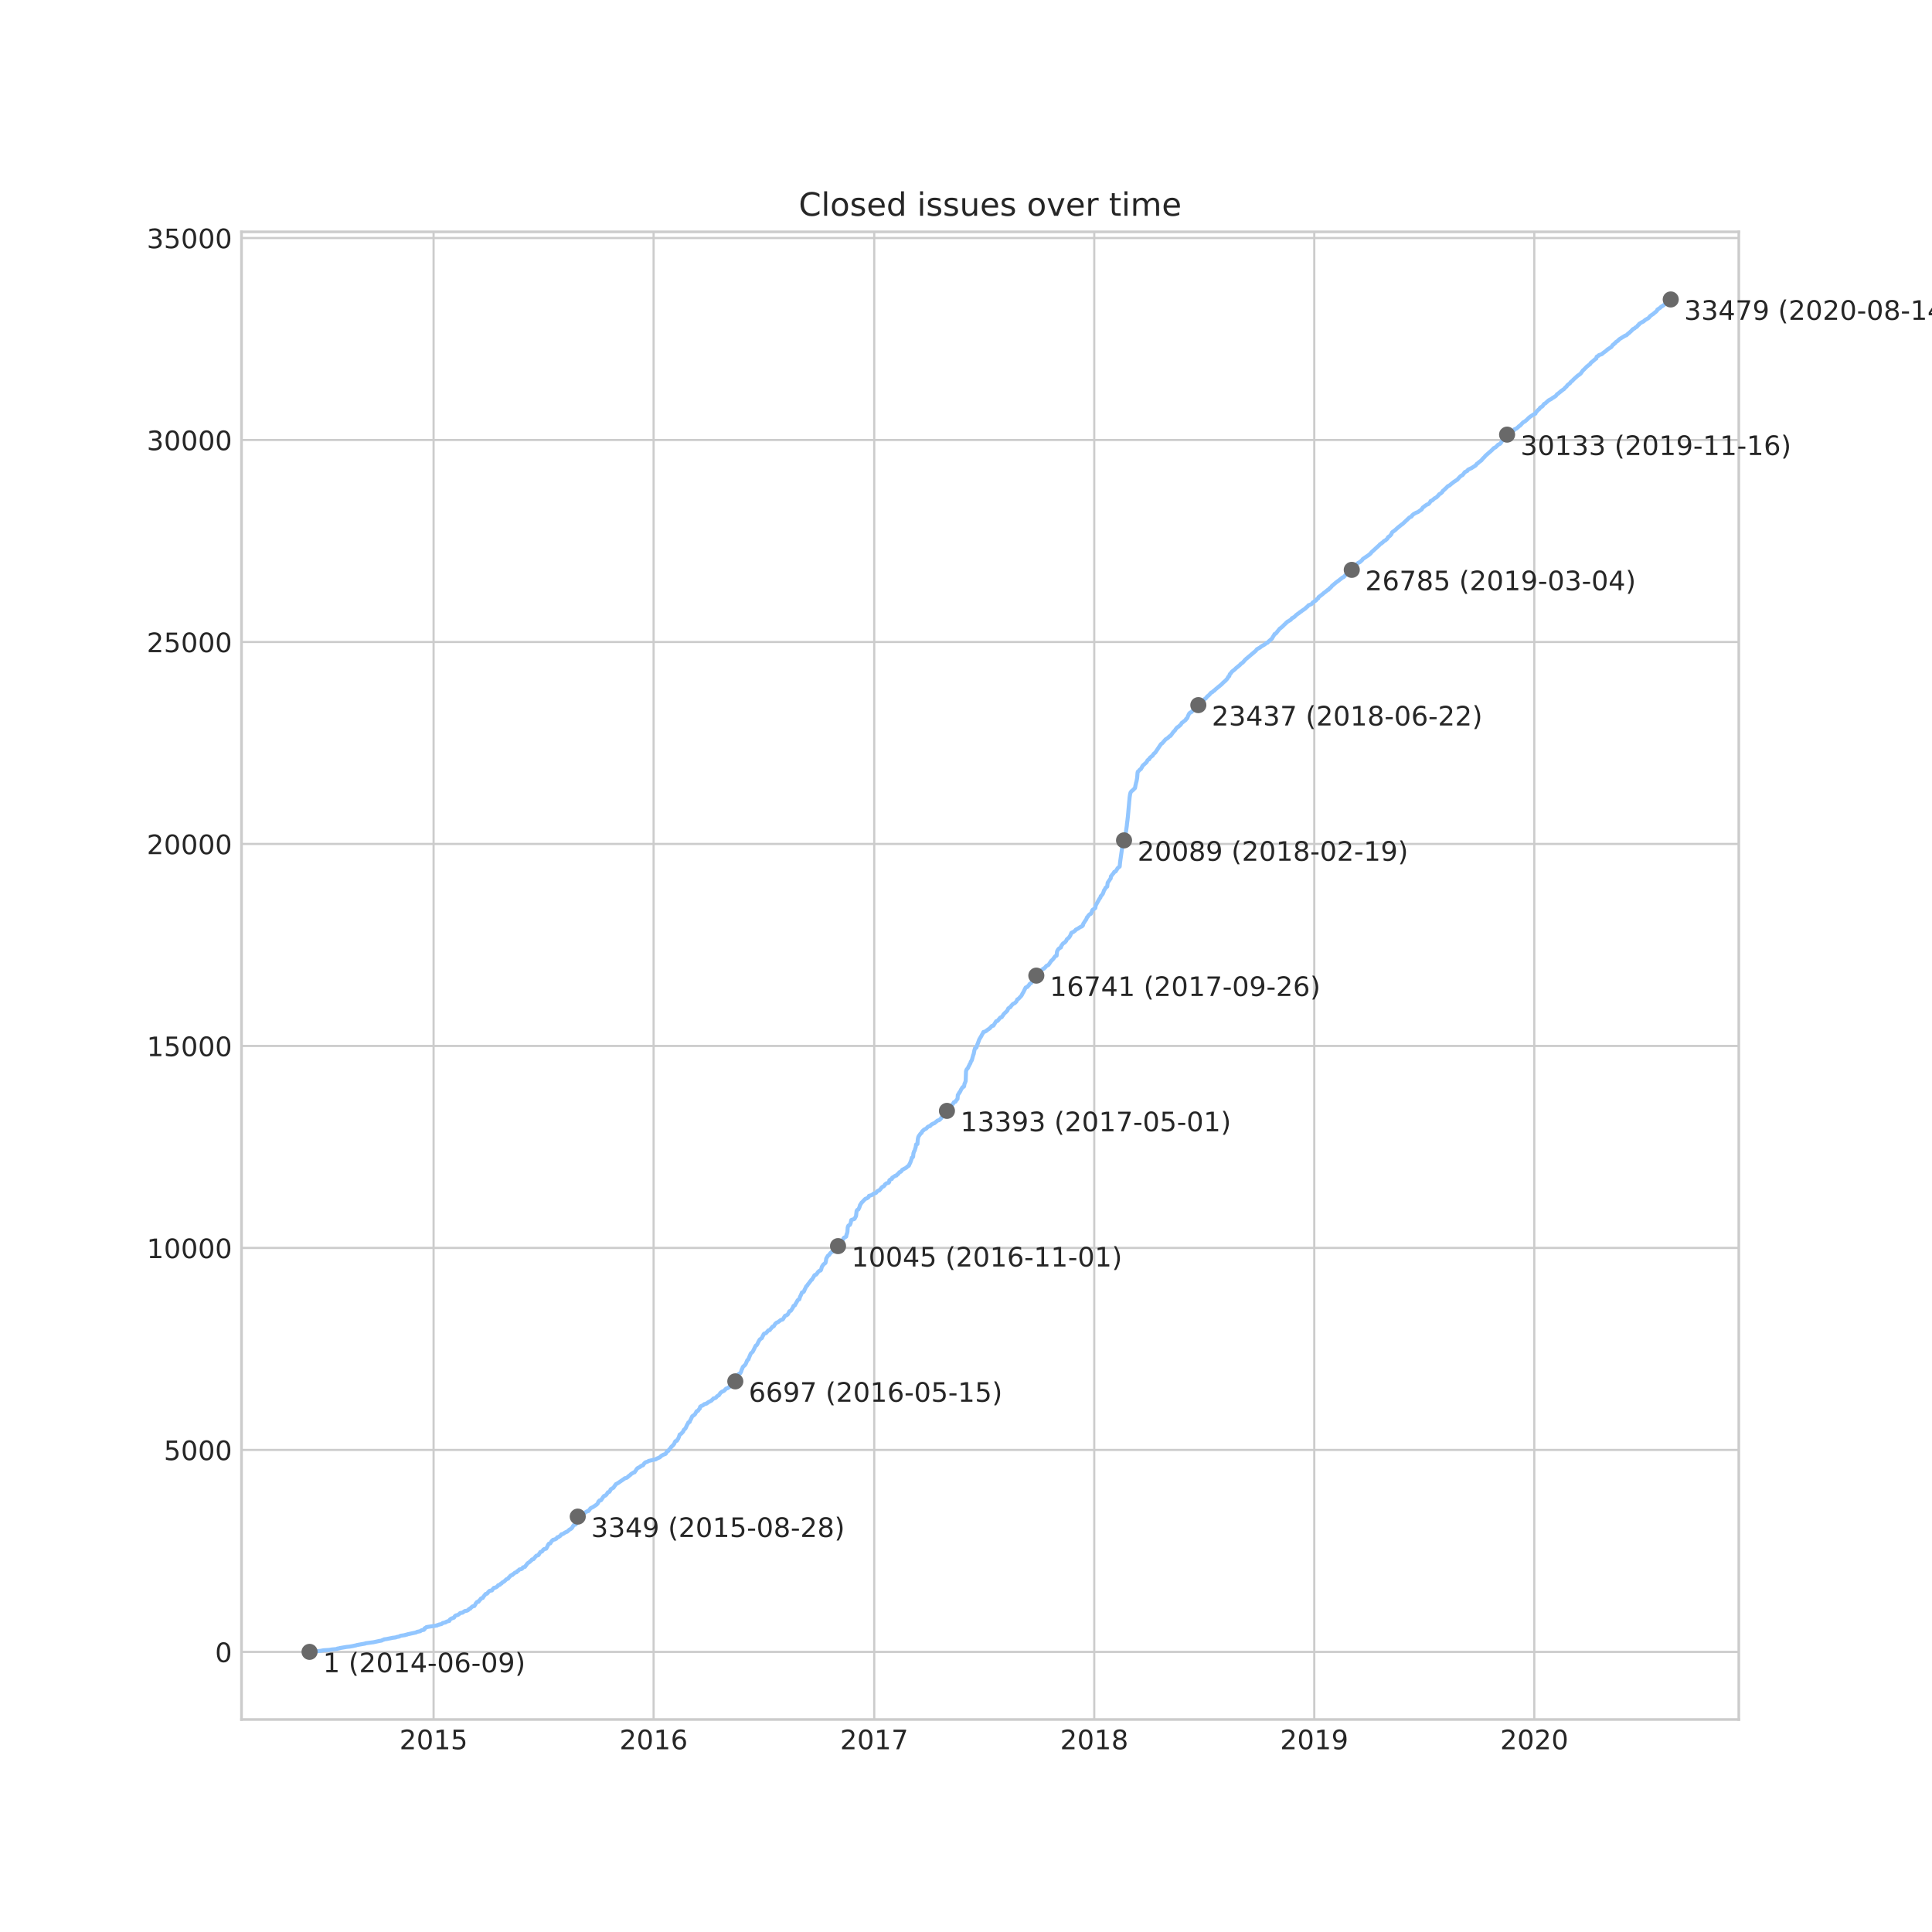 <?xml version="1.0" encoding="utf-8" standalone="no"?>
<!DOCTYPE svg PUBLIC "-//W3C//DTD SVG 1.1//EN"
  "http://www.w3.org/Graphics/SVG/1.1/DTD/svg11.dtd">
<!-- Created with matplotlib (https://matplotlib.org/) -->
<svg height="720pt" version="1.1" viewBox="0 0 720 720" width="720pt" xmlns="http://www.w3.org/2000/svg" xmlns:xlink="http://www.w3.org/1999/xlink">
 <defs>
  <style type="text/css">*{stroke-linecap:butt;stroke-linejoin:round;}</style>
 </defs>
 <g id="figure_1">
  <g id="patch_1">
   <path d="M 0 720 
L 720 720 
L 720 0 
L 0 0 
z
" style="fill:#ffffff;"/>
  </g>
  <g id="axes_1">
   <g id="patch_2">
    <path d="M 90 640.8 
L 648 640.8 
L 648 86.4 
L 90 86.4 
z
" style="fill:#ffffff;"/>
   </g>
   <g id="matplotlib.axis_1">
    <g id="xtick_1">
     <g id="line2d_1">
      <path clip-path="url(#p2ec29fe672)" d="M 161.583 640.8 
L 161.583 86.4 
" style="fill:none;stroke:#cccccc;stroke-linecap:round;stroke-width:0.8;"/>
     </g>
     <g id="line2d_2"/>
     <g id="text_1">
      <!-- 2015 -->
      <g style="fill:#262626;" transform="translate(148.858 651.898)scale(0.1 -0.1)">
       <defs>
        <path d="M 19.188 8.297 
L 53.609 8.297 
L 53.609 0 
L 7.328 0 
L 7.328 8.297 
Q 12.938 14.109 22.625 23.891 
Q 32.328 33.688 34.812 36.531 
Q 39.547 41.844 41.422 45.531 
Q 43.312 49.219 43.312 52.781 
Q 43.312 58.594 39.234 62.25 
Q 35.156 65.922 28.609 65.922 
Q 23.969 65.922 18.812 64.312 
Q 13.672 62.703 7.812 59.422 
L 7.812 69.391 
Q 13.766 71.781 18.938 73 
Q 24.125 74.219 28.422 74.219 
Q 39.75 74.219 46.484 68.547 
Q 53.219 62.891 53.219 53.422 
Q 53.219 48.922 51.531 44.891 
Q 49.859 40.875 45.406 35.406 
Q 44.188 33.984 37.641 27.219 
Q 31.109 20.453 19.188 8.297 
z
" id="DejaVuSans-50"/>
        <path d="M 31.781 66.406 
Q 24.172 66.406 20.328 58.906 
Q 16.5 51.422 16.5 36.375 
Q 16.5 21.391 20.328 13.891 
Q 24.172 6.391 31.781 6.391 
Q 39.453 6.391 43.281 13.891 
Q 47.125 21.391 47.125 36.375 
Q 47.125 51.422 43.281 58.906 
Q 39.453 66.406 31.781 66.406 
z
M 31.781 74.219 
Q 44.047 74.219 50.516 64.516 
Q 56.984 54.828 56.984 36.375 
Q 56.984 17.969 50.516 8.266 
Q 44.047 -1.422 31.781 -1.422 
Q 19.531 -1.422 13.062 8.266 
Q 6.594 17.969 6.594 36.375 
Q 6.594 54.828 13.062 64.516 
Q 19.531 74.219 31.781 74.219 
z
" id="DejaVuSans-48"/>
        <path d="M 12.406 8.297 
L 28.516 8.297 
L 28.516 63.922 
L 10.984 60.406 
L 10.984 69.391 
L 28.422 72.906 
L 38.281 72.906 
L 38.281 8.297 
L 54.391 8.297 
L 54.391 0 
L 12.406 0 
z
" id="DejaVuSans-49"/>
        <path d="M 10.797 72.906 
L 49.516 72.906 
L 49.516 64.594 
L 19.828 64.594 
L 19.828 46.734 
Q 21.969 47.469 24.109 47.828 
Q 26.266 48.188 28.422 48.188 
Q 40.625 48.188 47.75 41.5 
Q 54.891 34.812 54.891 23.391 
Q 54.891 11.625 47.562 5.094 
Q 40.234 -1.422 26.906 -1.422 
Q 22.312 -1.422 17.547 -0.641 
Q 12.797 0.141 7.719 1.703 
L 7.719 11.625 
Q 12.109 9.234 16.797 8.062 
Q 21.484 6.891 26.703 6.891 
Q 35.156 6.891 40.078 11.328 
Q 45.016 15.766 45.016 23.391 
Q 45.016 31 40.078 35.438 
Q 35.156 39.891 26.703 39.891 
Q 22.75 39.891 18.812 39.016 
Q 14.891 38.141 10.797 36.281 
z
" id="DejaVuSans-53"/>
       </defs>
       <use xlink:href="#DejaVuSans-50"/>
       <use x="63.623" xlink:href="#DejaVuSans-48"/>
       <use x="127.246" xlink:href="#DejaVuSans-49"/>
       <use x="190.869" xlink:href="#DejaVuSans-53"/>
      </g>
     </g>
    </g>
    <g id="xtick_2">
     <g id="line2d_3">
      <path clip-path="url(#p2ec29fe672)" d="M 243.579 640.8 
L 243.579 86.4 
" style="fill:none;stroke:#cccccc;stroke-linecap:round;stroke-width:0.8;"/>
     </g>
     <g id="line2d_4"/>
     <g id="text_2">
      <!-- 2016 -->
      <g style="fill:#262626;" transform="translate(230.854 651.898)scale(0.1 -0.1)">
       <defs>
        <path d="M 33.016 40.375 
Q 26.375 40.375 22.484 35.828 
Q 18.609 31.297 18.609 23.391 
Q 18.609 15.531 22.484 10.953 
Q 26.375 6.391 33.016 6.391 
Q 39.656 6.391 43.531 10.953 
Q 47.406 15.531 47.406 23.391 
Q 47.406 31.297 43.531 35.828 
Q 39.656 40.375 33.016 40.375 
z
M 52.594 71.297 
L 52.594 62.312 
Q 48.875 64.062 45.094 64.984 
Q 41.312 65.922 37.594 65.922 
Q 27.828 65.922 22.672 59.328 
Q 17.531 52.734 16.797 39.406 
Q 19.672 43.656 24.016 45.922 
Q 28.375 48.188 33.594 48.188 
Q 44.578 48.188 50.953 41.516 
Q 57.328 34.859 57.328 23.391 
Q 57.328 12.156 50.688 5.359 
Q 44.047 -1.422 33.016 -1.422 
Q 20.359 -1.422 13.672 8.266 
Q 6.984 17.969 6.984 36.375 
Q 6.984 53.656 15.188 63.938 
Q 23.391 74.219 37.203 74.219 
Q 40.922 74.219 44.703 73.484 
Q 48.484 72.75 52.594 71.297 
z
" id="DejaVuSans-54"/>
       </defs>
       <use xlink:href="#DejaVuSans-50"/>
       <use x="63.623" xlink:href="#DejaVuSans-48"/>
       <use x="127.246" xlink:href="#DejaVuSans-49"/>
       <use x="190.869" xlink:href="#DejaVuSans-54"/>
      </g>
     </g>
    </g>
    <g id="xtick_3">
     <g id="line2d_5">
      <path clip-path="url(#p2ec29fe672)" d="M 325.8 640.8 
L 325.8 86.4 
" style="fill:none;stroke:#cccccc;stroke-linecap:round;stroke-width:0.8;"/>
     </g>
     <g id="line2d_6"/>
     <g id="text_3">
      <!-- 2017 -->
      <g style="fill:#262626;" transform="translate(313.075 651.898)scale(0.1 -0.1)">
       <defs>
        <path d="M 8.203 72.906 
L 55.078 72.906 
L 55.078 68.703 
L 28.609 0 
L 18.312 0 
L 43.219 64.594 
L 8.203 64.594 
z
" id="DejaVuSans-55"/>
       </defs>
       <use xlink:href="#DejaVuSans-50"/>
       <use x="63.623" xlink:href="#DejaVuSans-48"/>
       <use x="127.246" xlink:href="#DejaVuSans-49"/>
       <use x="190.869" xlink:href="#DejaVuSans-55"/>
      </g>
     </g>
    </g>
    <g id="xtick_4">
     <g id="line2d_7">
      <path clip-path="url(#p2ec29fe672)" d="M 407.796 640.8 
L 407.796 86.4 
" style="fill:none;stroke:#cccccc;stroke-linecap:round;stroke-width:0.8;"/>
     </g>
     <g id="line2d_8"/>
     <g id="text_4">
      <!-- 2018 -->
      <g style="fill:#262626;" transform="translate(395.071 651.898)scale(0.1 -0.1)">
       <defs>
        <path d="M 31.781 34.625 
Q 24.75 34.625 20.719 30.859 
Q 16.703 27.094 16.703 20.516 
Q 16.703 13.922 20.719 10.156 
Q 24.75 6.391 31.781 6.391 
Q 38.812 6.391 42.859 10.172 
Q 46.922 13.969 46.922 20.516 
Q 46.922 27.094 42.891 30.859 
Q 38.875 34.625 31.781 34.625 
z
M 21.922 38.812 
Q 15.578 40.375 12.031 44.719 
Q 8.5 49.078 8.5 55.328 
Q 8.5 64.062 14.719 69.141 
Q 20.953 74.219 31.781 74.219 
Q 42.672 74.219 48.875 69.141 
Q 55.078 64.062 55.078 55.328 
Q 55.078 49.078 51.531 44.719 
Q 48 40.375 41.703 38.812 
Q 48.828 37.156 52.797 32.312 
Q 56.781 27.484 56.781 20.516 
Q 56.781 9.906 50.312 4.234 
Q 43.844 -1.422 31.781 -1.422 
Q 19.734 -1.422 13.25 4.234 
Q 6.781 9.906 6.781 20.516 
Q 6.781 27.484 10.781 32.312 
Q 14.797 37.156 21.922 38.812 
z
M 18.312 54.391 
Q 18.312 48.734 21.844 45.562 
Q 25.391 42.391 31.781 42.391 
Q 38.141 42.391 41.719 45.562 
Q 45.312 48.734 45.312 54.391 
Q 45.312 60.062 41.719 63.234 
Q 38.141 66.406 31.781 66.406 
Q 25.391 66.406 21.844 63.234 
Q 18.312 60.062 18.312 54.391 
z
" id="DejaVuSans-56"/>
       </defs>
       <use xlink:href="#DejaVuSans-50"/>
       <use x="63.623" xlink:href="#DejaVuSans-48"/>
       <use x="127.246" xlink:href="#DejaVuSans-49"/>
       <use x="190.869" xlink:href="#DejaVuSans-56"/>
      </g>
     </g>
    </g>
    <g id="xtick_5">
     <g id="line2d_9">
      <path clip-path="url(#p2ec29fe672)" d="M 489.791 640.8 
L 489.791 86.4 
" style="fill:none;stroke:#cccccc;stroke-linecap:round;stroke-width:0.8;"/>
     </g>
     <g id="line2d_10"/>
     <g id="text_5">
      <!-- 2019 -->
      <g style="fill:#262626;" transform="translate(477.066 651.898)scale(0.1 -0.1)">
       <defs>
        <path d="M 10.984 1.516 
L 10.984 10.5 
Q 14.703 8.734 18.5 7.812 
Q 22.312 6.891 25.984 6.891 
Q 35.75 6.891 40.891 13.453 
Q 46.047 20.016 46.781 33.406 
Q 43.953 29.203 39.594 26.953 
Q 35.25 24.703 29.984 24.703 
Q 19.047 24.703 12.672 31.312 
Q 6.297 37.938 6.297 49.422 
Q 6.297 60.641 12.938 67.422 
Q 19.578 74.219 30.609 74.219 
Q 43.266 74.219 49.922 64.516 
Q 56.594 54.828 56.594 36.375 
Q 56.594 19.141 48.406 8.859 
Q 40.234 -1.422 26.422 -1.422 
Q 22.703 -1.422 18.891 -0.688 
Q 15.094 0.047 10.984 1.516 
z
M 30.609 32.422 
Q 37.25 32.422 41.125 36.953 
Q 45.016 41.5 45.016 49.422 
Q 45.016 57.281 41.125 61.844 
Q 37.25 66.406 30.609 66.406 
Q 23.969 66.406 20.094 61.844 
Q 16.219 57.281 16.219 49.422 
Q 16.219 41.5 20.094 36.953 
Q 23.969 32.422 30.609 32.422 
z
" id="DejaVuSans-57"/>
       </defs>
       <use xlink:href="#DejaVuSans-50"/>
       <use x="63.623" xlink:href="#DejaVuSans-48"/>
       <use x="127.246" xlink:href="#DejaVuSans-49"/>
       <use x="190.869" xlink:href="#DejaVuSans-57"/>
      </g>
     </g>
    </g>
    <g id="xtick_6">
     <g id="line2d_11">
      <path clip-path="url(#p2ec29fe672)" d="M 571.787 640.8 
L 571.787 86.4 
" style="fill:none;stroke:#cccccc;stroke-linecap:round;stroke-width:0.8;"/>
     </g>
     <g id="line2d_12"/>
     <g id="text_6">
      <!-- 2020 -->
      <g style="fill:#262626;" transform="translate(559.062 651.898)scale(0.1 -0.1)">
       <use xlink:href="#DejaVuSans-50"/>
       <use x="63.623" xlink:href="#DejaVuSans-48"/>
       <use x="127.246" xlink:href="#DejaVuSans-50"/>
       <use x="190.869" xlink:href="#DejaVuSans-48"/>
      </g>
     </g>
    </g>
   </g>
   <g id="matplotlib.axis_2">
    <g id="ytick_1">
     <g id="line2d_13">
      <path clip-path="url(#p2ec29fe672)" d="M 90 615.615 
L 648 615.615 
" style="fill:none;stroke:#cccccc;stroke-linecap:round;stroke-width:0.8;"/>
     </g>
     <g id="line2d_14"/>
     <g id="text_7">
      <!-- 0 -->
      <g style="fill:#262626;" transform="translate(80.138 619.414)scale(0.1 -0.1)">
       <use xlink:href="#DejaVuSans-48"/>
      </g>
     </g>
    </g>
    <g id="ytick_2">
     <g id="line2d_15">
      <path clip-path="url(#p2ec29fe672)" d="M 90 540.342 
L 648 540.342 
" style="fill:none;stroke:#cccccc;stroke-linecap:round;stroke-width:0.8;"/>
     </g>
     <g id="line2d_16"/>
     <g id="text_8">
      <!-- 5000 -->
      <g style="fill:#262626;" transform="translate(61.05 544.141)scale(0.1 -0.1)">
       <use xlink:href="#DejaVuSans-53"/>
       <use x="63.623" xlink:href="#DejaVuSans-48"/>
       <use x="127.246" xlink:href="#DejaVuSans-48"/>
       <use x="190.869" xlink:href="#DejaVuSans-48"/>
      </g>
     </g>
    </g>
    <g id="ytick_3">
     <g id="line2d_17">
      <path clip-path="url(#p2ec29fe672)" d="M 90 465.068 
L 648 465.068 
" style="fill:none;stroke:#cccccc;stroke-linecap:round;stroke-width:0.8;"/>
     </g>
     <g id="line2d_18"/>
     <g id="text_9">
      <!-- 10000 -->
      <g style="fill:#262626;" transform="translate(54.688 468.868)scale(0.1 -0.1)">
       <use xlink:href="#DejaVuSans-49"/>
       <use x="63.623" xlink:href="#DejaVuSans-48"/>
       <use x="127.246" xlink:href="#DejaVuSans-48"/>
       <use x="190.869" xlink:href="#DejaVuSans-48"/>
       <use x="254.492" xlink:href="#DejaVuSans-48"/>
      </g>
     </g>
    </g>
    <g id="ytick_4">
     <g id="line2d_19">
      <path clip-path="url(#p2ec29fe672)" d="M 90 389.795 
L 648 389.795 
" style="fill:none;stroke:#cccccc;stroke-linecap:round;stroke-width:0.8;"/>
     </g>
     <g id="line2d_20"/>
     <g id="text_10">
      <!-- 15000 -->
      <g style="fill:#262626;" transform="translate(54.688 393.594)scale(0.1 -0.1)">
       <use xlink:href="#DejaVuSans-49"/>
       <use x="63.623" xlink:href="#DejaVuSans-53"/>
       <use x="127.246" xlink:href="#DejaVuSans-48"/>
       <use x="190.869" xlink:href="#DejaVuSans-48"/>
       <use x="254.492" xlink:href="#DejaVuSans-48"/>
      </g>
     </g>
    </g>
    <g id="ytick_5">
     <g id="line2d_21">
      <path clip-path="url(#p2ec29fe672)" d="M 90 314.522 
L 648 314.522 
" style="fill:none;stroke:#cccccc;stroke-linecap:round;stroke-width:0.8;"/>
     </g>
     <g id="line2d_22"/>
     <g id="text_11">
      <!-- 20000 -->
      <g style="fill:#262626;" transform="translate(54.688 318.321)scale(0.1 -0.1)">
       <use xlink:href="#DejaVuSans-50"/>
       <use x="63.623" xlink:href="#DejaVuSans-48"/>
       <use x="127.246" xlink:href="#DejaVuSans-48"/>
       <use x="190.869" xlink:href="#DejaVuSans-48"/>
       <use x="254.492" xlink:href="#DejaVuSans-48"/>
      </g>
     </g>
    </g>
    <g id="ytick_6">
     <g id="line2d_23">
      <path clip-path="url(#p2ec29fe672)" d="M 90 239.248 
L 648 239.248 
" style="fill:none;stroke:#cccccc;stroke-linecap:round;stroke-width:0.8;"/>
     </g>
     <g id="line2d_24"/>
     <g id="text_12">
      <!-- 25000 -->
      <g style="fill:#262626;" transform="translate(54.688 243.048)scale(0.1 -0.1)">
       <use xlink:href="#DejaVuSans-50"/>
       <use x="63.623" xlink:href="#DejaVuSans-53"/>
       <use x="127.246" xlink:href="#DejaVuSans-48"/>
       <use x="190.869" xlink:href="#DejaVuSans-48"/>
       <use x="254.492" xlink:href="#DejaVuSans-48"/>
      </g>
     </g>
    </g>
    <g id="ytick_7">
     <g id="line2d_25">
      <path clip-path="url(#p2ec29fe672)" d="M 90 163.975 
L 648 163.975 
" style="fill:none;stroke:#cccccc;stroke-linecap:round;stroke-width:0.8;"/>
     </g>
     <g id="line2d_26"/>
     <g id="text_13">
      <!-- 30000 -->
      <g style="fill:#262626;" transform="translate(54.688 167.774)scale(0.1 -0.1)">
       <defs>
        <path d="M 40.578 39.312 
Q 47.656 37.797 51.625 33 
Q 55.609 28.219 55.609 21.188 
Q 55.609 10.406 48.188 4.484 
Q 40.766 -1.422 27.094 -1.422 
Q 22.516 -1.422 17.656 -0.516 
Q 12.797 0.391 7.625 2.203 
L 7.625 11.719 
Q 11.719 9.328 16.594 8.109 
Q 21.484 6.891 26.812 6.891 
Q 36.078 6.891 40.938 10.547 
Q 45.797 14.203 45.797 21.188 
Q 45.797 27.641 41.281 31.266 
Q 36.766 34.906 28.719 34.906 
L 20.219 34.906 
L 20.219 43.016 
L 29.109 43.016 
Q 36.375 43.016 40.234 45.922 
Q 44.094 48.828 44.094 54.297 
Q 44.094 59.906 40.109 62.906 
Q 36.141 65.922 28.719 65.922 
Q 24.656 65.922 20.016 65.031 
Q 15.375 64.156 9.812 62.312 
L 9.812 71.094 
Q 15.438 72.656 20.344 73.438 
Q 25.25 74.219 29.594 74.219 
Q 40.828 74.219 47.359 69.109 
Q 53.906 64.016 53.906 55.328 
Q 53.906 49.266 50.438 45.094 
Q 46.969 40.922 40.578 39.312 
z
" id="DejaVuSans-51"/>
       </defs>
       <use xlink:href="#DejaVuSans-51"/>
       <use x="63.623" xlink:href="#DejaVuSans-48"/>
       <use x="127.246" xlink:href="#DejaVuSans-48"/>
       <use x="190.869" xlink:href="#DejaVuSans-48"/>
       <use x="254.492" xlink:href="#DejaVuSans-48"/>
      </g>
     </g>
    </g>
    <g id="ytick_8">
     <g id="line2d_27">
      <path clip-path="url(#p2ec29fe672)" d="M 90 88.702 
L 648 88.702 
" style="fill:none;stroke:#cccccc;stroke-linecap:round;stroke-width:0.8;"/>
     </g>
     <g id="line2d_28"/>
     <g id="text_14">
      <!-- 35000 -->
      <g style="fill:#262626;" transform="translate(54.688 92.501)scale(0.1 -0.1)">
       <use xlink:href="#DejaVuSans-51"/>
       <use x="63.623" xlink:href="#DejaVuSans-53"/>
       <use x="127.246" xlink:href="#DejaVuSans-48"/>
       <use x="190.869" xlink:href="#DejaVuSans-48"/>
       <use x="254.492" xlink:href="#DejaVuSans-48"/>
      </g>
     </g>
    </g>
   </g>
   <g id="line2d_29">
    <path clip-path="url(#p2ec29fe672)" d="M 115.364 615.6 
L 116.926 615.465 
L 117.051 615.419 
L 119.353 615.239 
L 120.483 615.028 
L 120.522 615.013 
L 122.651 614.877 
L 123.787 614.697 
L 125.633 614.531 
L 125.66 614.396 
L 126.529 614.26 
L 126.571 614.2 
L 128.974 613.793 
L 128.984 613.778 
L 130.3 613.643 
L 131.352 613.462 
L 132.096 613.297 
L 132.779 613.161 
L 132.868 613.086 
L 136.132 612.499 
L 136.198 612.408 
L 139.163 612.017 
L 141.109 611.595 
L 141.113 611.58 
L 142.265 611.385 
L 142.536 611.189 
L 143.083 611.038 
L 143.157 610.933 
L 144.229 610.798 
L 144.292 610.767 
L 145.49 610.542 
L 146.302 610.361 
L 147.429 610.225 
L 147.816 610.09 
L 147.822 610.06 
L 148.694 609.909 
L 149.195 609.668 
L 149.246 609.608 
L 150.962 609.352 
L 151.031 609.277 
L 151.691 609.157 
L 151.753 609.081 
L 155.089 608.359 
L 155.089 608.344 
L 155.298 608.208 
L 155.473 608.133 
L 156.635 607.892 
L 156.805 607.726 
L 157.056 607.606 
L 157.097 607.561 
L 157.98 607.38 
L 157.992 607.26 
L 158.217 607.139 
L 158.225 606.838 
L 158.451 606.718 
L 158.496 606.673 
L 158.869 606.507 
L 158.93 606.371 
L 162.888 605.769 
L 162.938 605.649 
L 163.604 605.468 
L 163.624 605.408 
L 164.338 605.288 
L 164.674 605.152 
L 164.974 604.851 
L 166.024 604.64 
L 166.121 604.49 
L 166.52 604.324 
L 166.718 604.264 
L 166.824 604.204 
L 167.425 604.083 
L 167.479 603.963 
L 167.657 603.571 
L 167.877 603.436 
L 167.946 603.361 
L 168.124 603.225 
L 169.211 602.834 
L 169.46 602.397 
L 169.515 602.307 
L 169.663 602.171 
L 169.934 602.006 
L 170.136 601.976 
L 170.632 601.825 
L 170.98 601.629 
L 171.306 601.313 
L 171.464 601.163 
L 171.555 601.117 
L 172.371 600.997 
L 172.396 600.952 
L 172.581 600.816 
L 173.179 600.41 
L 173.916 600.274 
L 174.148 600.199 
L 174.369 600.079 
L 174.507 599.973 
L 174.659 599.808 
L 174.811 599.612 
L 175.252 599.492 
L 175.354 599.311 
L 175.703 599.01 
L 175.796 598.874 
L 176.098 598.724 
L 176.149 598.633 
L 176.793 598.513 
L 177.082 597.986 
L 177.19 597.896 
L 177.291 597.595 
L 177.367 597.489 
L 177.492 597.354 
L 177.603 597.233 
L 177.746 597.098 
L 177.761 597.023 
L 178.367 596.887 
L 178.433 596.631 
L 178.626 596.496 
L 178.669 596.39 
L 178.849 596.255 
L 178.937 596.149 
L 179.081 596.014 
L 179.149 595.803 
L 179.315 595.668 
L 179.528 595.607 
L 179.95 595.472 
L 179.998 595.276 
L 180.966 594.042 
L 181.515 593.906 
L 181.645 593.741 
L 181.794 593.59 
L 181.927 593.349 
L 182.251 593.063 
L 182.458 592.852 
L 182.637 592.822 
L 183.342 592.702 
L 183.544 592.341 
L 183.79 592.1 
L 183.856 591.949 
L 184.016 591.814 
L 184.055 591.753 
L 184.695 591.618 
L 185.179 591.347 
L 185.393 591.151 
L 185.449 591.076 
L 185.577 590.94 
L 185.64 590.775 
L 186.249 590.609 
L 186.543 590.263 
L 186.901 590.112 
L 187.103 589.811 
L 187.915 589.33 
L 188.024 589.239 
L 188.662 588.607 
L 188.947 588.456 
L 189.382 588.291 
L 189.484 588.095 
L 189.629 587.93 
L 189.686 587.794 
L 189.918 587.659 
L 190.062 587.478 
L 190.25 587.207 
L 190.508 587.071 
L 190.972 586.951 
L 191.054 586.725 
L 191.367 586.575 
L 191.527 586.409 
L 191.693 586.274 
L 191.924 586.063 
L 192.515 585.942 
L 192.623 585.732 
L 192.78 585.611 
L 192.808 585.491 
L 193.187 585.34 
L 193.327 585.129 
L 193.454 584.994 
L 193.524 584.904 
L 194.224 584.768 
L 194.579 584.587 
L 194.637 584.452 
L 194.804 584.316 
L 194.891 584.121 
L 195.664 583.895 
L 195.766 583.639 
L 195.946 583.503 
L 196.023 583.398 
L 196.134 583.263 
L 196.259 583.067 
L 196.339 582.931 
L 196.701 582.525 
L 197.493 582.013 
L 197.589 581.847 
L 197.731 581.712 
L 197.824 581.637 
L 198.078 581.486 
L 198.188 581.321 
L 198.245 581.17 
L 198.823 581.034 
L 198.901 580.884 
L 199.068 580.764 
L 199.196 580.568 
L 199.543 580.116 
L 199.632 580.056 
L 199.771 579.905 
L 199.842 579.785 
L 200.616 579.574 
L 200.684 579.439 
L 200.831 579.318 
L 200.906 579.062 
L 201.064 578.897 
L 201.142 578.731 
L 201.291 578.566 
L 201.389 578.37 
L 201.991 578.204 
L 202.091 578.039 
L 202.233 577.903 
L 202.342 577.692 
L 202.511 577.497 
L 202.628 577.406 
L 202.72 577.331 
L 203.547 577.135 
L 204.096 576.142 
L 204.203 575.811 
L 204.489 575.419 
L 204.511 575.329 
L 205.089 575.163 
L 205.256 574.862 
L 205.332 574.742 
L 205.443 574.531 
L 205.585 574.35 
L 205.672 574.245 
L 205.892 574.094 
L 205.998 573.914 
L 206.125 573.838 
L 206.706 573.718 
L 206.945 573.597 
L 207.344 573.417 
L 207.576 573.071 
L 207.687 572.905 
L 208.232 572.769 
L 208.519 572.529 
L 208.756 572.408 
L 208.826 572.318 
L 208.969 572.182 
L 209.06 571.957 
L 209.188 571.821 
L 209.252 571.776 
L 209.806 571.655 
L 210.498 571.189 
L 210.764 571.053 
L 210.833 570.993 
L 211.353 570.827 
L 212.062 570.18 
L 212.19 570.075 
L 212.896 569.668 
L 213.345 569.156 
L 213.398 568.991 
L 213.509 568.78 
L 213.78 568.494 
L 213.911 568.298 
L 214.529 568.133 
L 214.641 567.967 
L 214.797 567.817 
L 214.876 566.537 
L 215.021 566.416 
L 215.13 565.573 
L 215.225 565.438 
L 215.309 565.182 
L 216.053 564.971 
L 216.657 564.324 
L 216.967 564.173 
L 217.054 563.993 
L 217.757 563.857 
L 218.084 563.722 
L 218.185 563.571 
L 218.644 563.345 
L 218.695 563.255 
L 219.309 563.104 
L 220.087 562.066 
L 220.943 561.659 
L 221.083 561.569 
L 222.309 560.741 
L 222.457 560.605 
L 222.793 560.214 
L 222.873 560.093 
L 222.982 559.657 
L 223.154 559.567 
L 223.293 559.431 
L 223.386 559.205 
L 223.985 559.085 
L 224.702 558.016 
L 225.105 557.504 
L 225.585 557.384 
L 225.734 557.233 
L 225.969 557.022 
L 226.305 556.541 
L 226.494 556.224 
L 226.543 556.134 
L 227.09 555.968 
L 227.35 555.607 
L 227.47 555.246 
L 227.615 555.005 
L 227.754 554.945 
L 228.022 554.749 
L 228.541 554.478 
L 228.693 554.343 
L 228.768 554.162 
L 228.931 553.996 
L 229.022 553.755 
L 229.2 553.575 
L 229.282 553.515 
L 229.366 553.379 
L 229.502 553.123 
L 230.392 552.641 
L 232.792 550.985 
L 232.817 550.91 
L 233.421 550.79 
L 233.534 550.729 
L 233.876 550.504 
L 234.126 550.278 
L 234.226 550.142 
L 234.895 549.676 
L 235 549.48 
L 236.036 548.802 
L 236.481 548.682 
L 236.707 548.306 
L 237.072 547.854 
L 237.143 547.658 
L 237.269 547.523 
L 237.339 547.387 
L 237.52 547.222 
L 237.604 547.131 
L 238.569 546.65 
L 238.87 546.318 
L 239.63 546.063 
L 239.74 545.927 
L 239.88 545.626 
L 240.072 545.43 
L 240.21 545.295 
L 240.347 545.099 
L 240.711 544.903 
L 241.28 544.738 
L 241.619 544.527 
L 241.709 544.452 
L 244.449 543.834 
L 244.559 543.744 
L 244.725 543.609 
L 244.738 543.578 
L 245.107 543.443 
L 245.81 543.127 
L 246.03 542.976 
L 246.249 542.735 
L 246.59 542.464 
L 246.93 542.314 
L 247.026 542.193 
L 248.024 541.832 
L 248.131 541.712 
L 248.257 541.561 
L 248.393 541.17 
L 248.502 541.034 
L 248.579 540.869 
L 249.11 540.673 
L 249.189 540.507 
L 249.298 540.342 
L 249.369 540.221 
L 249.544 540.026 
L 249.717 539.875 
L 249.833 539.755 
L 250.106 539.288 
L 250.204 539.183 
L 250.294 539.062 
L 250.395 539.002 
L 250.947 538.49 
L 251.056 538.264 
L 251.215 538.129 
L 251.364 537.798 
L 251.435 537.572 
L 251.714 537.09 
L 252.282 536.909 
L 252.509 536.412 
L 252.726 536.217 
L 252.836 535.946 
L 252.862 535.81 
L 252.97 535.645 
L 253.304 534.606 
L 253.768 534.395 
L 253.883 534.26 
L 254.098 534.079 
L 254.206 533.898 
L 254.358 533.733 
L 254.465 533.642 
L 254.595 533.507 
L 254.718 533.176 
L 254.839 532.875 
L 255.037 532.709 
L 255.463 532.318 
L 256.183 530.752 
L 256.33 530.631 
L 256.523 530.12 
L 256.702 530.059 
L 257.02 529.924 
L 257.079 529.668 
L 257.174 529.457 
L 257.242 529.292 
L 257.443 528.96 
L 257.725 528.373 
L 257.817 528.132 
L 257.901 527.952 
L 258.011 527.771 
L 258.466 527.5 
L 258.579 527.425 
L 258.756 527.244 
L 259.013 527.048 
L 259.128 526.823 
L 259.202 526.702 
L 259.274 526.567 
L 259.407 526.341 
L 259.495 526.145 
L 259.61 525.949 
L 259.646 525.919 
L 260.147 525.754 
L 260.247 525.513 
L 260.42 525.332 
L 260.641 525.016 
L 260.845 524.85 
L 260.867 524.489 
L 260.912 524.293 
L 261.09 524.158 
L 261.351 523.977 
L 261.78 523.812 
L 261.894 523.752 
L 262.405 523.39 
L 262.44 523.3 
L 263.279 523.089 
L 263.369 522.954 
L 263.741 522.788 
L 263.841 522.622 
L 264.183 522.457 
L 265.2 521.93 
L 265.336 521.749 
L 265.465 521.584 
L 265.749 521.388 
L 265.859 521.177 
L 266.603 520.996 
L 266.917 520.741 
L 267.003 520.605 
L 267.224 520.364 
L 267.501 520.153 
L 267.906 519.973 
L 268.031 519.747 
L 268.334 519.34 
L 268.431 519.13 
L 269.108 518.618 
L 269.616 518.437 
L 269.67 518.377 
L 269.894 518.241 
L 270.588 517.504 
L 271.186 517.323 
L 271.442 517.082 
L 271.805 516.932 
L 272.103 516.36 
L 272.209 516.254 
L 272.626 516.119 
L 272.734 515.968 
L 272.942 515.773 
L 273.389 515.471 
L 273.536 515.231 
L 273.646 515.11 
L 273.686 515.005 
L 274.025 514.854 
L 274.108 514.734 
L 274.225 514.568 
L 274.334 514.282 
L 274.578 513.605 
L 274.657 512.912 
L 274.797 512.747 
L 274.938 512.445 
L 275.251 512.084 
L 275.302 512.024 
L 275.853 511.783 
L 276.103 511.362 
L 276.214 511.106 
L 276.326 510.699 
L 276.386 510.488 
L 276.489 510.263 
L 276.607 510.112 
L 276.788 509.525 
L 277.004 509.239 
L 277.218 509.103 
L 277.312 508.968 
L 277.591 508.772 
L 277.748 508.516 
L 277.879 508.366 
L 278.513 506.875 
L 278.925 506.619 
L 279.033 506.228 
L 279.691 504.647 
L 279.795 504.421 
L 280.462 503.804 
L 280.591 503.623 
L 281.623 501.501 
L 281.976 501.335 
L 282.071 501.2 
L 282.205 500.974 
L 282.321 500.733 
L 282.407 500.597 
L 282.584 500.176 
L 282.678 499.98 
L 282.784 499.83 
L 283.142 499.182 
L 283.245 499.122 
L 283.961 498.625 
L 284.012 498.354 
L 284.161 498.144 
L 284.237 497.918 
L 284.314 497.797 
L 284.427 497.662 
L 284.536 497.3 
L 284.664 497.165 
L 284.776 497.014 
L 285.441 496.834 
L 286.259 495.9 
L 286.306 495.825 
L 286.875 495.69 
L 286.97 495.494 
L 287.153 495.298 
L 287.501 494.892 
L 287.584 494.786 
L 287.763 494.636 
L 287.885 494.41 
L 288.363 494.244 
L 288.515 493.988 
L 288.941 493.311 
L 289.184 493.13 
L 289.339 492.965 
L 290.024 492.664 
L 290.995 491.911 
L 291.603 491.775 
L 291.821 491.58 
L 291.947 491.369 
L 292.161 491.008 
L 292.27 490.797 
L 292.568 490.36 
L 293.294 490.089 
L 293.403 489.969 
L 293.642 489.773 
L 294.193 488.674 
L 294.722 488.493 
L 295.407 487.44 
L 295.509 487.184 
L 295.635 486.973 
L 295.711 486.687 
L 296.112 486.521 
L 296.289 486.386 
L 296.326 486.235 
L 296.613 485.693 
L 296.762 485.528 
L 296.877 485.272 
L 297.287 484.534 
L 297.534 484.369 
L 297.878 484.218 
L 298.141 483.315 
L 298.247 483.059 
L 298.355 482.908 
L 298.656 482.186 
L 298.731 482.035 
L 298.861 481.659 
L 298.926 481.629 
L 299.403 481.493 
L 299.509 481.373 
L 299.691 481.147 
L 299.82 480.65 
L 299.934 480.515 
L 300.516 479.31 
L 300.84 479.099 
L 300.95 478.919 
L 301.113 478.588 
L 301.288 478.422 
L 301.326 478.332 
L 301.48 478.196 
L 301.732 477.835 
L 301.82 477.699 
L 301.933 477.564 
L 302.013 477.428 
L 302.176 477.293 
L 302.297 477.037 
L 302.612 476.886 
L 302.73 476.6 
L 302.839 476.45 
L 303.333 475.652 
L 303.407 475.456 
L 303.524 475.306 
L 303.639 475.17 
L 304.157 475.005 
L 304.394 474.688 
L 304.546 474.538 
L 304.681 474.267 
L 304.856 474.056 
L 305.317 473.619 
L 305.813 473.469 
L 306.008 473.123 
L 306.3 472.054 
L 306.449 471.918 
L 306.594 471.632 
L 306.765 471.376 
L 306.948 471.166 
L 307.623 470.654 
L 307.814 469.796 
L 307.916 469.073 
L 308.034 468.832 
L 308.573 467.929 
L 308.944 467.733 
L 309.047 467.552 
L 309.251 467.312 
L 309.357 467.101 
L 309.575 466.875 
L 309.828 466.679 
L 309.906 466.574 
L 310.459 466.378 
L 310.542 466.213 
L 310.715 466.062 
L 310.856 465.761 
L 311.266 465.415 
L 311.366 465.249 
L 312.459 464.195 
L 312.555 463.954 
L 312.741 463.789 
L 312.881 463.638 
L 313.405 463.277 
L 313.493 463.051 
L 313.626 462.901 
L 313.703 462.705 
L 313.844 462.554 
L 313.94 462.283 
L 314.11 461.997 
L 314.234 461.817 
L 314.367 461.47 
L 314.455 461.38 
L 314.556 461.245 
L 315.225 460.928 
L 315.354 460.808 
L 315.388 460.627 
L 315.489 460.04 
L 315.641 459.754 
L 315.796 459.122 
L 315.824 458.956 
L 315.924 457.406 
L 316.071 457.044 
L 316.141 456.803 
L 316.327 456.653 
L 316.39 456.623 
L 316.723 456.487 
L 316.832 456.231 
L 316.975 455.96 
L 317.248 454.666 
L 317.725 454.47 
L 318.349 454.304 
L 318.522 454.139 
L 319.018 453.16 
L 319.237 451.278 
L 319.511 450.872 
L 319.891 450.736 
L 319.943 450.571 
L 320.052 450.36 
L 320.167 450.225 
L 320.266 449.863 
L 320.379 449.668 
L 320.496 449.08 
L 320.732 448.824 
L 320.799 448.674 
L 321.138 448.102 
L 321.414 447.951 
L 321.515 447.786 
L 322.457 446.792 
L 323.107 446.566 
L 323.19 446.491 
L 323.419 446.355 
L 323.605 446.205 
L 323.744 446.024 
L 323.834 445.678 
L 324.859 445.377 
L 325.033 445.287 
L 325.309 445.046 
L 325.37 444.955 
L 326.471 444.549 
L 326.579 444.428 
L 326.897 443.962 
L 327.148 443.841 
L 327.168 443.781 
L 327.699 443.631 
L 327.815 443.435 
L 327.905 443.345 
L 328.082 443.209 
L 328.532 442.577 
L 328.964 442.246 
L 329.324 442.11 
L 329.62 441.779 
L 329.734 441.613 
L 329.801 441.418 
L 329.961 441.312 
L 330.225 441.101 
L 330.384 440.981 
L 331.142 440.785 
L 331.39 440.499 
L 331.401 440.017 
L 331.449 439.882 
L 331.599 439.762 
L 331.71 439.626 
L 332.389 439.34 
L 332.496 438.918 
L 333.172 438.497 
L 333.548 438.211 
L 334.106 438.075 
L 334.211 437.925 
L 334.298 437.774 
L 334.349 437.684 
L 334.73 437.503 
L 334.861 437.293 
L 334.988 437.157 
L 335.089 436.946 
L 335.283 436.796 
L 335.718 436.66 
L 335.826 436.525 
L 336.132 436.148 
L 336.227 435.968 
L 336.822 435.667 
L 336.891 435.576 
L 337.283 435.426 
L 337.844 435.08 
L 338.152 434.733 
L 338.409 434.598 
L 338.594 434.507 
L 338.754 434.357 
L 338.867 433.965 
L 338.985 433.755 
L 339.145 433.469 
L 339.255 433.213 
L 339.4 432.836 
L 339.72 431.888 
L 339.805 431.436 
L 340.164 431.271 
L 340.262 431.105 
L 340.3 430.94 
L 340.419 429.735 
L 340.539 429.494 
L 340.644 429.073 
L 340.888 428.772 
L 340.989 428.305 
L 341.047 428.169 
L 341.194 427.673 
L 341.257 427.492 
L 341.396 426.528 
L 341.906 426.348 
L 341.95 425.55 
L 342.07 424.421 
L 342.12 424.21 
L 342.224 423.773 
L 342.374 423.457 
L 342.475 423.232 
L 342.633 423.096 
L 343.035 422.479 
L 343.455 422.193 
L 343.55 421.801 
L 343.709 421.636 
L 343.889 421.44 
L 344.189 421.199 
L 344.307 421.018 
L 345.131 420.612 
L 345.238 420.537 
L 345.549 420.19 
L 345.658 420.04 
L 346.032 419.814 
L 346.071 419.784 
L 346.609 419.649 
L 346.773 419.468 
L 346.995 419.197 
L 347.098 419.091 
L 347.775 418.73 
L 348.2 418.595 
L 349.402 417.601 
L 349.974 417.451 
L 350.065 417.345 
L 350.357 417.164 
L 350.512 416.939 
L 350.706 416.803 
L 350.894 416.382 
L 351.467 416.005 
L 351.58 415.268 
L 351.835 414.982 
L 351.941 414.786 
L 352.107 414.62 
L 352.239 414.394 
L 352.316 414.154 
L 353.109 413.822 
L 353.282 413.702 
L 353.514 413.521 
L 353.63 413.371 
L 353.736 413.085 
L 353.885 412.859 
L 354.021 412.287 
L 354.431 412.181 
L 354.55 412.046 
L 354.627 411.971 
L 354.811 411.82 
L 355.368 411.022 
L 355.44 410.842 
L 355.493 410.766 
L 356.093 410.555 
L 356.209 410.3 
L 356.325 410.134 
L 356.838 409.517 
L 356.959 408.041 
L 357.171 407.846 
L 357.217 407.695 
L 357.288 407.62 
L 357.367 407.499 
L 357.396 407.289 
L 357.632 407.153 
L 357.739 406.852 
L 357.884 406.686 
L 357.992 406.4 
L 358.093 406.22 
L 358.199 405.994 
L 358.306 405.828 
L 358.456 405.587 
L 358.577 405.452 
L 358.699 405.181 
L 359.195 404.97 
L 359.313 404.79 
L 359.332 404.504 
L 359.45 403.901 
L 359.685 403.405 
L 359.791 403.073 
L 359.88 402.817 
L 360.008 399.144 
L 360.111 398.978 
L 360.215 398.602 
L 360.79 397.925 
L 360.941 397.473 
L 361.221 397.021 
L 361.311 396.705 
L 361.419 396.615 
L 361.542 396.389 
L 361.654 396.178 
L 361.687 396.028 
L 361.788 395.681 
L 361.897 395.546 
L 361.977 395.365 
L 362.123 395.23 
L 362.269 394.748 
L 362.725 393.077 
L 362.825 392.942 
L 362.936 392.43 
L 363.095 391.572 
L 363.168 391.27 
L 363.237 391.15 
L 363.373 390.608 
L 363.762 390.518 
L 363.914 390.367 
L 364.092 389.66 
L 364.153 389.539 
L 364.302 389.057 
L 364.406 388.907 
L 364.512 388.5 
L 364.6 388.365 
L 364.706 388.019 
L 364.777 387.868 
L 364.884 387.492 
L 365.359 386.664 
L 365.509 386.498 
L 365.615 386.212 
L 365.75 386.047 
L 365.831 385.836 
L 365.918 385.685 
L 366.261 385.098 
L 366.368 384.978 
L 366.477 384.616 
L 366.693 384.556 
L 367.237 384.375 
L 367.286 384.33 
L 367.547 384.195 
L 367.802 383.939 
L 368.013 383.803 
L 368.923 383.186 
L 369.03 383.021 
L 369.611 382.373 
L 370.208 382.223 
L 371.239 380.597 
L 371.763 380.461 
L 371.901 380.235 
L 372.105 380.1 
L 372.257 379.829 
L 372.375 379.693 
L 372.527 379.558 
L 372.668 379.347 
L 372.741 379.242 
L 373.339 379.061 
L 373.461 378.76 
L 373.659 378.579 
L 373.834 378.293 
L 373.938 378.068 
L 374.177 377.842 
L 374.3 377.676 
L 374.972 377.074 
L 375.083 376.908 
L 375.309 376.728 
L 375.413 376.607 
L 375.62 376.11 
L 375.727 375.839 
L 376.103 375.553 
L 376.519 375.358 
L 376.875 374.816 
L 377.494 374.153 
L 378.119 373.867 
L 378.371 373.641 
L 378.763 373.235 
L 378.872 373.039 
L 379.094 372.482 
L 379.54 372.241 
L 379.651 372.136 
L 379.89 371.88 
L 379.995 371.76 
L 380.525 371.218 
L 380.83 370.781 
L 380.893 370.6 
L 380.986 370.42 
L 381.086 370.224 
L 381.202 370.043 
L 381.35 369.833 
L 381.537 369.441 
L 381.661 369.185 
L 382.233 368.026 
L 382.816 367.83 
L 382.931 367.74 
L 383.129 367.454 
L 383.375 367.213 
L 383.564 366.987 
L 383.618 366.807 
L 383.915 366.536 
L 384.284 366.37 
L 384.381 366.204 
L 384.661 365.813 
L 384.769 365.647 
L 385.53 364.804 
L 385.655 364.187 
L 385.836 364.037 
L 385.985 363.901 
L 386.08 363.811 
L 386.209 363.57 
L 386.318 363.359 
L 386.458 363.163 
L 386.707 362.757 
L 387.053 362.471 
L 387.966 361.899 
L 388.054 361.763 
L 388.189 361.628 
L 388.307 361.387 
L 388.65 361.116 
L 389.042 360.98 
L 389.099 360.815 
L 389.39 360.679 
L 389.744 360.228 
L 389.991 359.972 
L 390.07 359.881 
L 390.651 359.671 
L 390.89 359.385 
L 391.843 357.97 
L 392.08 357.849 
L 392.158 357.744 
L 392.288 357.608 
L 392.613 357.247 
L 392.75 356.991 
L 392.929 356.795 
L 393.049 356.615 
L 393.226 356.374 
L 393.766 356.148 
L 393.786 355.967 
L 393.898 354.808 
L 393.925 354.673 
L 394.034 354.341 
L 394.169 354.131 
L 394.281 353.92 
L 394.413 353.769 
L 394.518 353.604 
L 395.141 353.182 
L 395.386 353.047 
L 395.487 352.52 
L 395.734 352.219 
L 396.051 351.737 
L 396.388 351.451 
L 396.782 351.27 
L 396.92 351.09 
L 397.037 350.984 
L 397.15 350.819 
L 397.307 350.698 
L 397.433 350.382 
L 397.639 349.991 
L 398.029 349.72 
L 398.457 349.298 
L 398.588 349.057 
L 398.796 348.801 
L 399.282 347.642 
L 400.141 347.236 
L 400.355 347.04 
L 400.635 346.844 
L 400.699 346.769 
L 400.832 346.633 
L 400.911 346.468 
L 401.873 345.986 
L 401.962 345.911 
L 402.115 345.775 
L 402.67 345.444 
L 403.244 345.218 
L 403.34 344.992 
L 403.579 344.857 
L 403.694 344.255 
L 403.811 344.119 
L 403.92 343.954 
L 404.139 343.607 
L 404.257 343.412 
L 404.834 342.584 
L 404.955 342.237 
L 405.057 341.997 
L 405.105 341.861 
L 405.32 341.711 
L 405.575 341.274 
L 405.76 341.078 
L 406.049 340.747 
L 406.526 340.551 
L 406.634 340.22 
L 406.84 339.964 
L 406.948 339.467 
L 407.154 339.091 
L 408.181 338.414 
L 408.352 337.405 
L 408.423 337.269 
L 409.758 334.906 
L 410.1 334.484 
L 410.213 333.957 
L 410.528 333.686 
L 410.768 333.385 
L 410.966 333.144 
L 411.102 332.783 
L 411.223 332.512 
L 411.431 331.85 
L 411.611 331.594 
L 411.879 331.157 
L 411.995 330.856 
L 412.623 330.404 
L 412.794 328.974 
L 413.485 327.966 
L 413.602 327.785 
L 413.78 327.529 
L 413.917 327.378 
L 414.013 326.566 
L 414.255 326.325 
L 414.5 325.963 
L 415.071 325.316 
L 415.121 325.196 
L 415.232 324.94 
L 415.397 324.879 
L 415.771 324.759 
L 415.909 324.473 
L 416.143 324.187 
L 416.295 323.901 
L 416.482 323.585 
L 416.653 323.419 
L 417.05 323.133 
L 417.271 322.937 
L 417.381 321.808 
L 417.442 321.236 
L 417.547 320.438 
L 417.583 320.182 
L 418.261 315.47 
L 418.289 315.214 
L 418.394 314.341 
L 418.432 314.085 
L 418.536 313.844 
L 418.945 313.001 
L 419.05 312.143 
L 419.136 311.812 
L 419.243 311.375 
L 419.425 310.758 
L 419.593 310.066 
L 419.916 307.868 
L 420.021 306.784 
L 420.059 306.528 
L 420.164 305.76 
L 420.192 305.519 
L 420.297 304.541 
L 420.335 304.285 
L 420.439 303.08 
L 420.468 302.839 
L 420.573 301.53 
L 420.601 301.289 
L 420.708 300.114 
L 420.734 299.813 
L 420.839 298.609 
L 420.877 298.308 
L 420.983 297.089 
L 421.039 296.772 
L 421.144 296.08 
L 421.209 295.779 
L 421.343 295.297 
L 421.774 294.77 
L 422.046 294.604 
L 422.971 293.686 
L 423.037 293.385 
L 423.142 292.783 
L 423.209 292.482 
L 423.313 292.075 
L 423.361 291.804 
L 423.465 291.458 
L 423.553 291.112 
L 423.646 290.66 
L 423.755 290.088 
L 423.808 289.621 
L 423.913 288.251 
L 423.932 288.026 
L 424.036 287.589 
L 424.264 287.423 
L 424.398 287.273 
L 424.511 287.152 
L 424.788 286.806 
L 425.17 286.61 
L 425.288 286.339 
L 425.529 286.008 
L 425.623 285.707 
L 425.787 285.542 
L 425.881 285.316 
L 426.946 284.367 
L 427.048 284.262 
L 427.271 284.081 
L 427.349 283.931 
L 427.415 283.81 
L 427.515 283.539 
L 427.786 283.238 
L 427.89 283.118 
L 428.312 282.922 
L 428.367 282.636 
L 428.494 282.44 
L 428.688 282.275 
L 428.733 282.23 
L 428.922 282.094 
L 429.03 281.989 
L 429.256 281.793 
L 429.363 281.718 
L 429.527 281.642 
L 429.765 281.251 
L 429.859 281.025 
L 430.55 280.453 
L 432.672 277.292 
L 433.157 276.975 
L 434.337 275.59 
L 434.556 275.425 
L 434.99 275.199 
L 435.081 275.094 
L 435.285 274.958 
L 435.831 274.386 
L 436.203 274.251 
L 437.097 273.046 
L 437.19 272.881 
L 437.906 272.158 
L 438.014 271.947 
L 438.123 271.782 
L 438.292 271.571 
L 438.562 271.255 
L 438.655 271.104 
L 439.269 270.758 
L 439.472 270.517 
L 439.813 270.291 
L 439.946 270.095 
L 440.076 269.975 
L 440.218 269.764 
L 440.365 269.433 
L 440.589 269.298 
L 441.897 268.274 
L 442.007 267.943 
L 442.426 267.657 
L 442.625 267.145 
L 442.74 266.799 
L 442.835 266.648 
L 442.928 266.392 
L 443.017 266.241 
L 443.093 266.061 
L 443.196 265.925 
L 443.406 265.745 
L 443.484 265.594 
L 444.114 265.308 
L 444.239 265.082 
L 444.513 264.887 
L 444.576 264.766 
L 444.738 264.631 
L 445.242 264.089 
L 445.918 263.938 
L 446.145 263.652 
L 446.28 263.381 
L 446.908 262.478 
L 447.332 262.252 
L 447.912 261.499 
L 448.068 261.319 
L 448.173 261.213 
L 448.783 260.747 
L 449.08 260.385 
L 449.373 260.25 
L 449.937 259.512 
L 450.4 259.196 
L 450.82 258.744 
L 451.351 258.157 
L 451.386 258.097 
L 451.818 257.931 
L 452.186 257.54 
L 452.579 257.359 
L 452.741 257.148 
L 452.855 256.998 
L 455.413 254.89 
L 455.519 254.71 
L 456.376 253.927 
L 456.599 253.776 
L 457.327 252.978 
L 457.568 252.617 
L 457.641 252.376 
L 457.751 252.226 
L 458.098 251.985 
L 458.155 251.849 
L 458.26 251.322 
L 458.481 251.066 
L 458.692 250.886 
L 458.802 250.72 
L 459.055 250.374 
L 459.164 250.253 
L 460.116 249.501 
L 460.439 249.2 
L 460.572 249.049 
L 462.119 247.784 
L 462.297 247.513 
L 463.061 246.956 
L 463.236 246.806 
L 463.449 246.55 
L 463.684 246.324 
L 463.817 246.098 
L 464.66 245.316 
L 464.778 245.27 
L 465.054 244.999 
L 465.275 244.819 
L 465.384 244.728 
L 467.625 242.831 
L 467.844 242.651 
L 467.945 242.561 
L 468.091 242.38 
L 468.348 242.049 
L 468.434 241.943 
L 469.648 241.266 
L 469.788 241.1 
L 470.253 240.784 
L 471.402 240.122 
L 471.503 240.001 
L 471.721 239.821 
L 471.9 239.685 
L 472.383 239.504 
L 472.492 239.339 
L 472.882 238.978 
L 473.634 238.315 
L 474.018 237.999 
L 474.128 237.803 
L 474.21 237.623 
L 474.952 236.433 
L 474.976 236.313 
L 475.423 236.132 
L 476.974 234.22 
L 477.25 234.07 
L 478.096 233.347 
L 478.252 233.166 
L 478.809 232.609 
L 479.044 232.444 
L 479.155 232.323 
L 479.282 232.113 
L 479.57 231.932 
L 479.705 231.736 
L 480.038 231.571 
L 480.299 231.42 
L 480.643 231.194 
L 480.98 231.014 
L 481.37 230.592 
L 481.413 230.442 
L 481.484 230.381 
L 481.821 230.246 
L 482.449 229.839 
L 483.084 229.177 
L 483.362 228.996 
L 483.688 228.725 
L 484.033 228.56 
L 484.179 228.364 
L 484.257 228.289 
L 484.501 228.123 
L 484.567 228.048 
L 484.904 227.912 
L 485.007 227.762 
L 486.404 226.798 
L 486.604 226.648 
L 486.743 226.392 
L 487.044 226.211 
L 487.213 226.106 
L 487.545 225.699 
L 487.583 225.609 
L 488.069 225.413 
L 488.173 225.368 
L 488.611 225.187 
L 488.975 224.947 
L 489.125 224.766 
L 489.201 224.54 
L 489.525 224.344 
L 490.446 223.742 
L 490.543 223.531 
L 490.648 223.396 
L 491.295 222.929 
L 491.386 222.538 
L 491.62 222.372 
L 491.731 222.297 
L 492.712 221.559 
L 492.805 221.469 
L 493.078 221.258 
L 493.202 221.108 
L 493.755 220.701 
L 494.178 220.385 
L 494.512 220.084 
L 494.719 219.888 
L 495.133 219.753 
L 495.412 219.271 
L 495.79 219.09 
L 495.967 218.849 
L 496.181 218.669 
L 496.34 218.383 
L 496.528 218.247 
L 497.843 217.133 
L 497.941 217.043 
L 498.241 216.832 
L 498.514 216.606 
L 498.731 216.486 
L 499.159 216.14 
L 500.32 215.221 
L 500.692 215.086 
L 500.969 214.815 
L 501.692 214.002 
L 501.91 213.806 
L 502.452 213.52 
L 502.562 213.4 
L 502.726 213.144 
L 504.207 211.984 
L 504.314 211.789 
L 504.491 211.533 
L 504.832 210.825 
L 505.661 210.328 
L 505.963 209.922 
L 506.375 209.651 
L 506.743 209.5 
L 506.883 209.395 
L 507.29 209.004 
L 507.562 208.793 
L 507.799 208.447 
L 507.895 208.326 
L 509.969 206.911 
L 510.2 206.776 
L 510.291 206.67 
L 510.864 206.173 
L 511.074 205.842 
L 514.078 203.117 
L 514.183 202.937 
L 514.392 202.756 
L 514.86 202.5 
L 514.93 202.365 
L 515.197 202.214 
L 515.853 201.582 
L 516.248 201.431 
L 516.362 201.326 
L 516.712 201.01 
L 516.971 200.784 
L 517.17 200.528 
L 517.212 200.272 
L 517.406 200.121 
L 517.503 200.031 
L 517.752 199.896 
L 518.166 199.534 
L 518.33 199.248 
L 518.549 199.068 
L 518.602 198.842 
L 518.721 198.496 
L 518.957 198.255 
L 519.219 198.074 
L 519.715 197.713 
L 520.118 197.397 
L 520.253 197.246 
L 521.014 196.569 
L 522.346 195.5 
L 522.645 195.319 
L 524.591 193.497 
L 524.697 193.392 
L 525.001 193.121 
L 525.102 192.986 
L 525.306 192.835 
L 525.549 192.699 
L 525.959 192.534 
L 526.086 192.413 
L 526.196 192.263 
L 526.267 192.037 
L 526.529 191.856 
L 526.704 191.661 
L 527.776 191.059 
L 528.386 190.848 
L 529.797 189.839 
L 529.896 189.734 
L 529.969 189.553 
L 530.263 189.116 
L 530.644 188.876 
L 530.742 188.8 
L 530.889 188.65 
L 530.963 188.59 
L 531.283 188.379 
L 531.805 188.033 
L 532.226 187.912 
L 532.451 187.746 
L 532.661 187.521 
L 532.786 187.34 
L 532.914 187.159 
L 533.203 186.678 
L 533.743 186.527 
L 533.855 186.407 
L 534.088 186.166 
L 534.184 186.09 
L 534.46 185.85 
L 534.707 185.654 
L 535.229 185.413 
L 535.335 185.338 
L 535.814 184.826 
L 536.035 184.66 
L 536.23 184.344 
L 536.344 184.194 
L 536.468 184.148 
L 536.772 183.998 
L 537.016 183.787 
L 537.246 183.606 
L 537.416 183.441 
L 537.56 183.29 
L 537.602 183.095 
L 537.685 182.959 
L 537.933 182.793 
L 538.209 182.507 
L 538.465 182.312 
L 538.598 182.146 
L 538.922 181.875 
L 539.14 181.664 
L 539.503 181.243 
L 540.311 180.836 
L 540.422 180.701 
L 540.874 180.325 
L 541.465 179.858 
L 541.677 179.677 
L 542.988 178.819 
L 543.186 178.684 
L 543.437 178.352 
L 543.596 178.217 
L 543.73 178.051 
L 543.959 177.795 
L 544.529 177.283 
L 545.032 177.088 
L 545.909 175.929 
L 546.306 175.778 
L 546.375 175.688 
L 546.68 175.552 
L 546.787 175.522 
L 546.907 175.356 
L 547.027 175.131 
L 547.174 175.01 
L 548.478 174.393 
L 549.144 173.956 
L 549.439 173.806 
L 549.572 173.67 
L 549.942 173.475 
L 550.026 173.309 
L 550.176 173.174 
L 550.286 172.933 
L 550.569 172.752 
L 550.985 172.436 
L 551.104 172.285 
L 552.103 171.548 
L 552.208 171.382 
L 552.696 170.81 
L 553.061 170.464 
L 553.106 170.419 
L 553.273 170.283 
L 553.385 170.102 
L 553.502 169.937 
L 555.28 168.371 
L 555.459 168.236 
L 555.624 168.085 
L 555.776 167.935 
L 555.926 167.784 
L 556.19 167.588 
L 556.3 167.423 
L 556.66 167.016 
L 557.022 166.851 
L 557.335 166.715 
L 558.022 166.038 
L 558.271 165.752 
L 559.038 165.39 
L 559.131 165.285 
L 559.362 165.014 
L 559.458 164.833 
L 559.644 164.547 
L 559.85 164.156 
L 559.934 164.02 
L 560.089 163.84 
L 560.408 163.524 
L 560.844 163.057 
L 561.018 162.846 
L 561.123 162.68 
L 561.333 162.319 
L 561.486 162.139 
L 561.713 161.913 
L 562.154 161.687 
L 563.635 160.829 
L 563.968 160.573 
L 564.167 160.407 
L 564.427 159.971 
L 564.92 159.805 
L 564.997 159.775 
L 565.224 159.624 
L 565.313 159.534 
L 565.564 159.338 
L 565.686 159.218 
L 565.873 159.067 
L 565.947 158.977 
L 566.062 158.826 
L 566.502 158.616 
L 566.706 158.375 
L 566.794 158.209 
L 567.031 158.059 
L 567.197 157.833 
L 567.747 157.321 
L 568.323 157.02 
L 569.116 156.342 
L 569.687 155.74 
L 569.979 155.545 
L 570.131 155.379 
L 570.683 155.018 
L 570.792 154.927 
L 571.797 154.295 
L 572.219 154.16 
L 572.418 153.618 
L 572.509 153.527 
L 572.713 153.316 
L 572.884 153.166 
L 573.286 152.714 
L 573.636 152.473 
L 573.766 152.278 
L 573.849 152.097 
L 573.969 151.962 
L 574.134 151.811 
L 574.495 151.615 
L 574.892 151.344 
L 575.084 151.028 
L 575.197 150.848 
L 575.352 150.667 
L 575.493 150.501 
L 575.967 150.29 
L 576.138 150.11 
L 576.218 149.974 
L 576.388 149.884 
L 576.522 149.733 
L 576.649 149.643 
L 576.855 149.462 
L 576.963 149.327 
L 577.194 149.161 
L 577.623 148.951 
L 577.877 148.815 
L 578.223 148.619 
L 578.679 148.243 
L 578.841 148.183 
L 579.835 147.535 
L 580.23 146.978 
L 580.306 146.903 
L 580.743 146.632 
L 581.4 146.075 
L 581.655 145.925 
L 581.757 145.714 
L 582.098 145.518 
L 582.19 145.473 
L 582.367 145.322 
L 582.516 145.202 
L 582.807 145.051 
L 582.911 144.931 
L 583.174 144.615 
L 583.249 144.494 
L 583.446 144.329 
L 583.617 144.193 
L 583.881 143.983 
L 583.988 143.742 
L 584.097 143.591 
L 584.18 143.516 
L 584.347 143.365 
L 584.943 142.929 
L 585.158 142.733 
L 585.259 142.477 
L 586.099 141.785 
L 586.29 141.529 
L 587.935 140.038 
L 588.003 139.978 
L 588.398 139.737 
L 588.964 139.301 
L 589.167 139.075 
L 589.964 137.961 
L 590.192 137.825 
L 590.544 137.464 
L 591.215 136.786 
L 591.312 136.666 
L 592.659 135.612 
L 592.777 135.281 
L 593.788 134.468 
L 593.836 134.393 
L 594.041 134.242 
L 594.474 133.836 
L 594.569 133.791 
L 594.903 133.595 
L 595.011 132.963 
L 595.35 132.767 
L 595.673 132.616 
L 595.802 132.406 
L 595.859 132.36 
L 596.986 131.969 
L 597.096 131.879 
L 597.409 131.562 
L 597.608 131.427 
L 597.709 131.337 
L 598.558 130.75 
L 598.651 130.599 
L 598.941 130.403 
L 599.052 130.253 
L 600.537 129.289 
L 600.649 129.109 
L 601.087 128.491 
L 601.402 128.341 
L 601.559 128.13 
L 601.654 128.01 
L 602.029 127.784 
L 602.098 127.603 
L 602.207 127.468 
L 602.948 127.001 
L 603.094 126.835 
L 603.249 126.64 
L 603.351 126.534 
L 603.618 126.339 
L 605.083 125.435 
L 605.34 125.285 
L 605.656 125.089 
L 606.151 124.938 
L 606.355 124.713 
L 606.569 124.517 
L 606.682 124.381 
L 607.024 124.156 
L 608.217 123.072 
L 608.321 122.861 
L 608.642 122.605 
L 608.785 122.56 
L 609.117 122.409 
L 609.421 122.093 
L 609.997 121.777 
L 610.108 121.641 
L 610.43 121.19 
L 610.753 121.024 
L 610.858 120.723 
L 611.815 120.121 
L 612.505 119.79 
L 612.806 119.504 
L 613.218 119.172 
L 613.313 119.112 
L 613.808 118.841 
L 613.95 118.766 
L 614.39 118.48 
L 614.512 118.405 
L 614.621 118.209 
L 614.73 118.104 
L 614.907 117.893 
L 614.94 117.803 
L 615.181 117.667 
L 615.275 117.547 
L 616.206 116.944 
L 616.297 116.824 
L 617.176 116.116 
L 617.301 115.981 
L 617.559 115.71 
L 617.661 115.379 
L 618.651 114.731 
L 619.114 114.28 
L 619.346 114.159 
L 619.47 114.084 
L 619.717 113.903 
L 620.021 113.723 
L 620.152 113.602 
L 620.425 113.361 
L 620.566 113.211 
L 620.866 113.03 
L 621.003 112.744 
L 621.544 112.503 
L 621.694 112.383 
L 622.636 111.6 
L 622.636 111.6 
" style="fill:none;stroke:#92c6ff;stroke-linecap:round;stroke-width:1.5;"/>
   </g>
   <g id="line2d_30">
    <defs>
     <path d="M 0 2.5 
C 0.663 2.5 1.299 2.237 1.768 1.768 
C 2.237 1.299 2.5 0.663 2.5 0 
C 2.5 -0.663 2.237 -1.299 1.768 -1.768 
C 1.299 -2.237 0.663 -2.5 0 -2.5 
C -0.663 -2.5 -1.299 -2.237 -1.768 -1.768 
C -2.237 -1.299 -2.5 -0.663 -2.5 0 
C -2.5 0.663 -2.237 1.299 -1.768 1.768 
C -1.299 2.237 -0.663 2.5 0 2.5 
z
" id="mbd253863ad" style="stroke:#696969;"/>
    </defs>
    <g clip-path="url(#p2ec29fe672)">
     <use style="fill:#696969;stroke:#696969;" x="115.364" xlink:href="#mbd253863ad" y="615.6"/>
    </g>
   </g>
   <g id="line2d_31">
    <g clip-path="url(#p2ec29fe672)">
     <use style="fill:#696969;stroke:#696969;" x="215.309" xlink:href="#mbd253863ad" y="565.197"/>
    </g>
   </g>
   <g id="line2d_32">
    <g clip-path="url(#p2ec29fe672)">
     <use style="fill:#696969;stroke:#696969;" x="274.027" xlink:href="#mbd253863ad" y="514.794"/>
    </g>
   </g>
   <g id="line2d_33">
    <g clip-path="url(#p2ec29fe672)">
     <use style="fill:#696969;stroke:#696969;" x="312.311" xlink:href="#mbd253863ad" y="464.391"/>
    </g>
   </g>
   <g id="line2d_34">
    <g clip-path="url(#p2ec29fe672)">
     <use style="fill:#696969;stroke:#696969;" x="352.895" xlink:href="#mbd253863ad" y="413.988"/>
    </g>
   </g>
   <g id="line2d_35">
    <g clip-path="url(#p2ec29fe672)">
     <use style="fill:#696969;stroke:#696969;" x="386.209" xlink:href="#mbd253863ad" y="363.585"/>
    </g>
   </g>
   <g id="line2d_36">
    <g clip-path="url(#p2ec29fe672)">
     <use style="fill:#696969;stroke:#696969;" x="418.898" xlink:href="#mbd253863ad" y="313.182"/>
    </g>
   </g>
   <g id="line2d_37">
    <g clip-path="url(#p2ec29fe672)">
     <use style="fill:#696969;stroke:#696969;" x="446.584" xlink:href="#mbd253863ad" y="262.779"/>
    </g>
   </g>
   <g id="line2d_38">
    <g clip-path="url(#p2ec29fe672)">
     <use style="fill:#696969;stroke:#696969;" x="503.765" xlink:href="#mbd253863ad" y="212.376"/>
    </g>
   </g>
   <g id="line2d_39">
    <g clip-path="url(#p2ec29fe672)">
     <use style="fill:#696969;stroke:#696969;" x="561.647" xlink:href="#mbd253863ad" y="161.973"/>
    </g>
   </g>
   <g id="line2d_40">
    <g clip-path="url(#p2ec29fe672)">
     <use style="fill:#696969;stroke:#696969;" x="622.636" xlink:href="#mbd253863ad" y="111.6"/>
    </g>
   </g>
   <g id="patch_3">
    <path d="M 90 640.8 
L 90 86.4 
" style="fill:none;stroke:#cccccc;stroke-linecap:square;stroke-linejoin:miter;"/>
   </g>
   <g id="patch_4">
    <path d="M 648 640.8 
L 648 86.4 
" style="fill:none;stroke:#cccccc;stroke-linecap:square;stroke-linejoin:miter;"/>
   </g>
   <g id="patch_5">
    <path d="M 90 640.8 
L 648 640.8 
" style="fill:none;stroke:#cccccc;stroke-linecap:square;stroke-linejoin:miter;"/>
   </g>
   <g id="patch_6">
    <path d="M 90 86.4 
L 648 86.4 
" style="fill:none;stroke:#cccccc;stroke-linecap:square;stroke-linejoin:miter;"/>
   </g>
   <g id="text_15">
    <!-- 1 (2014-06-09) -->
    <g style="fill:#262626;" transform="translate(120.364 623.198)scale(0.1 -0.1)">
     <defs>
      <path id="DejaVuSans-32"/>
      <path d="M 31 75.875 
Q 24.469 64.656 21.281 53.656 
Q 18.109 42.672 18.109 31.391 
Q 18.109 20.125 21.312 9.062 
Q 24.516 -2 31 -13.188 
L 23.188 -13.188 
Q 15.875 -1.703 12.234 9.375 
Q 8.594 20.453 8.594 31.391 
Q 8.594 42.281 12.203 53.312 
Q 15.828 64.359 23.188 75.875 
z
" id="DejaVuSans-40"/>
      <path d="M 37.797 64.312 
L 12.891 25.391 
L 37.797 25.391 
z
M 35.203 72.906 
L 47.609 72.906 
L 47.609 25.391 
L 58.016 25.391 
L 58.016 17.188 
L 47.609 17.188 
L 47.609 0 
L 37.797 0 
L 37.797 17.188 
L 4.891 17.188 
L 4.891 26.703 
z
" id="DejaVuSans-52"/>
      <path d="M 4.891 31.391 
L 31.203 31.391 
L 31.203 23.391 
L 4.891 23.391 
z
" id="DejaVuSans-45"/>
      <path d="M 8.016 75.875 
L 15.828 75.875 
Q 23.141 64.359 26.781 53.312 
Q 30.422 42.281 30.422 31.391 
Q 30.422 20.453 26.781 9.375 
Q 23.141 -1.703 15.828 -13.188 
L 8.016 -13.188 
Q 14.5 -2 17.703 9.062 
Q 20.906 20.125 20.906 31.391 
Q 20.906 42.672 17.703 53.656 
Q 14.5 64.656 8.016 75.875 
z
" id="DejaVuSans-41"/>
     </defs>
     <use xlink:href="#DejaVuSans-49"/>
     <use x="63.623" xlink:href="#DejaVuSans-32"/>
     <use x="95.41" xlink:href="#DejaVuSans-40"/>
     <use x="134.424" xlink:href="#DejaVuSans-50"/>
     <use x="198.047" xlink:href="#DejaVuSans-48"/>
     <use x="261.67" xlink:href="#DejaVuSans-49"/>
     <use x="325.293" xlink:href="#DejaVuSans-52"/>
     <use x="388.916" xlink:href="#DejaVuSans-45"/>
     <use x="425" xlink:href="#DejaVuSans-48"/>
     <use x="488.623" xlink:href="#DejaVuSans-54"/>
     <use x="552.246" xlink:href="#DejaVuSans-45"/>
     <use x="588.33" xlink:href="#DejaVuSans-48"/>
     <use x="651.953" xlink:href="#DejaVuSans-57"/>
     <use x="715.576" xlink:href="#DejaVuSans-41"/>
    </g>
   </g>
   <g id="text_16">
    <!-- 3349 (2015-08-28) -->
    <g style="fill:#262626;" transform="translate(220.309 572.795)scale(0.1 -0.1)">
     <use xlink:href="#DejaVuSans-51"/>
     <use x="63.623" xlink:href="#DejaVuSans-51"/>
     <use x="127.246" xlink:href="#DejaVuSans-52"/>
     <use x="190.869" xlink:href="#DejaVuSans-57"/>
     <use x="254.492" xlink:href="#DejaVuSans-32"/>
     <use x="286.279" xlink:href="#DejaVuSans-40"/>
     <use x="325.293" xlink:href="#DejaVuSans-50"/>
     <use x="388.916" xlink:href="#DejaVuSans-48"/>
     <use x="452.539" xlink:href="#DejaVuSans-49"/>
     <use x="516.162" xlink:href="#DejaVuSans-53"/>
     <use x="579.785" xlink:href="#DejaVuSans-45"/>
     <use x="615.869" xlink:href="#DejaVuSans-48"/>
     <use x="679.492" xlink:href="#DejaVuSans-56"/>
     <use x="743.115" xlink:href="#DejaVuSans-45"/>
     <use x="779.199" xlink:href="#DejaVuSans-50"/>
     <use x="842.822" xlink:href="#DejaVuSans-56"/>
     <use x="906.445" xlink:href="#DejaVuSans-41"/>
    </g>
   </g>
   <g id="text_17">
    <!-- 6697 (2016-05-15) -->
    <g style="fill:#262626;" transform="translate(279.027 522.392)scale(0.1 -0.1)">
     <use xlink:href="#DejaVuSans-54"/>
     <use x="63.623" xlink:href="#DejaVuSans-54"/>
     <use x="127.246" xlink:href="#DejaVuSans-57"/>
     <use x="190.869" xlink:href="#DejaVuSans-55"/>
     <use x="254.492" xlink:href="#DejaVuSans-32"/>
     <use x="286.279" xlink:href="#DejaVuSans-40"/>
     <use x="325.293" xlink:href="#DejaVuSans-50"/>
     <use x="388.916" xlink:href="#DejaVuSans-48"/>
     <use x="452.539" xlink:href="#DejaVuSans-49"/>
     <use x="516.162" xlink:href="#DejaVuSans-54"/>
     <use x="579.785" xlink:href="#DejaVuSans-45"/>
     <use x="615.869" xlink:href="#DejaVuSans-48"/>
     <use x="679.492" xlink:href="#DejaVuSans-53"/>
     <use x="743.115" xlink:href="#DejaVuSans-45"/>
     <use x="779.199" xlink:href="#DejaVuSans-49"/>
     <use x="842.822" xlink:href="#DejaVuSans-53"/>
     <use x="906.445" xlink:href="#DejaVuSans-41"/>
    </g>
   </g>
   <g id="text_18">
    <!-- 10045 (2016-11-01) -->
    <g style="fill:#262626;" transform="translate(317.311 471.989)scale(0.1 -0.1)">
     <use xlink:href="#DejaVuSans-49"/>
     <use x="63.623" xlink:href="#DejaVuSans-48"/>
     <use x="127.246" xlink:href="#DejaVuSans-48"/>
     <use x="190.869" xlink:href="#DejaVuSans-52"/>
     <use x="254.492" xlink:href="#DejaVuSans-53"/>
     <use x="318.115" xlink:href="#DejaVuSans-32"/>
     <use x="349.902" xlink:href="#DejaVuSans-40"/>
     <use x="388.916" xlink:href="#DejaVuSans-50"/>
     <use x="452.539" xlink:href="#DejaVuSans-48"/>
     <use x="516.162" xlink:href="#DejaVuSans-49"/>
     <use x="579.785" xlink:href="#DejaVuSans-54"/>
     <use x="643.408" xlink:href="#DejaVuSans-45"/>
     <use x="679.492" xlink:href="#DejaVuSans-49"/>
     <use x="743.115" xlink:href="#DejaVuSans-49"/>
     <use x="806.738" xlink:href="#DejaVuSans-45"/>
     <use x="842.822" xlink:href="#DejaVuSans-48"/>
     <use x="906.445" xlink:href="#DejaVuSans-49"/>
     <use x="970.068" xlink:href="#DejaVuSans-41"/>
    </g>
   </g>
   <g id="text_19">
    <!-- 13393 (2017-05-01) -->
    <g style="fill:#262626;" transform="translate(357.895 421.586)scale(0.1 -0.1)">
     <use xlink:href="#DejaVuSans-49"/>
     <use x="63.623" xlink:href="#DejaVuSans-51"/>
     <use x="127.246" xlink:href="#DejaVuSans-51"/>
     <use x="190.869" xlink:href="#DejaVuSans-57"/>
     <use x="254.492" xlink:href="#DejaVuSans-51"/>
     <use x="318.115" xlink:href="#DejaVuSans-32"/>
     <use x="349.902" xlink:href="#DejaVuSans-40"/>
     <use x="388.916" xlink:href="#DejaVuSans-50"/>
     <use x="452.539" xlink:href="#DejaVuSans-48"/>
     <use x="516.162" xlink:href="#DejaVuSans-49"/>
     <use x="579.785" xlink:href="#DejaVuSans-55"/>
     <use x="643.408" xlink:href="#DejaVuSans-45"/>
     <use x="679.492" xlink:href="#DejaVuSans-48"/>
     <use x="743.115" xlink:href="#DejaVuSans-53"/>
     <use x="806.738" xlink:href="#DejaVuSans-45"/>
     <use x="842.822" xlink:href="#DejaVuSans-48"/>
     <use x="906.445" xlink:href="#DejaVuSans-49"/>
     <use x="970.068" xlink:href="#DejaVuSans-41"/>
    </g>
   </g>
   <g id="text_20">
    <!-- 16741 (2017-09-26) -->
    <g style="fill:#262626;" transform="translate(391.209 371.183)scale(0.1 -0.1)">
     <use xlink:href="#DejaVuSans-49"/>
     <use x="63.623" xlink:href="#DejaVuSans-54"/>
     <use x="127.246" xlink:href="#DejaVuSans-55"/>
     <use x="190.869" xlink:href="#DejaVuSans-52"/>
     <use x="254.492" xlink:href="#DejaVuSans-49"/>
     <use x="318.115" xlink:href="#DejaVuSans-32"/>
     <use x="349.902" xlink:href="#DejaVuSans-40"/>
     <use x="388.916" xlink:href="#DejaVuSans-50"/>
     <use x="452.539" xlink:href="#DejaVuSans-48"/>
     <use x="516.162" xlink:href="#DejaVuSans-49"/>
     <use x="579.785" xlink:href="#DejaVuSans-55"/>
     <use x="643.408" xlink:href="#DejaVuSans-45"/>
     <use x="679.492" xlink:href="#DejaVuSans-48"/>
     <use x="743.115" xlink:href="#DejaVuSans-57"/>
     <use x="806.738" xlink:href="#DejaVuSans-45"/>
     <use x="842.822" xlink:href="#DejaVuSans-50"/>
     <use x="906.445" xlink:href="#DejaVuSans-54"/>
     <use x="970.068" xlink:href="#DejaVuSans-41"/>
    </g>
   </g>
   <g id="text_21">
    <!-- 20089 (2018-02-19) -->
    <g style="fill:#262626;" transform="translate(423.898 320.78)scale(0.1 -0.1)">
     <use xlink:href="#DejaVuSans-50"/>
     <use x="63.623" xlink:href="#DejaVuSans-48"/>
     <use x="127.246" xlink:href="#DejaVuSans-48"/>
     <use x="190.869" xlink:href="#DejaVuSans-56"/>
     <use x="254.492" xlink:href="#DejaVuSans-57"/>
     <use x="318.115" xlink:href="#DejaVuSans-32"/>
     <use x="349.902" xlink:href="#DejaVuSans-40"/>
     <use x="388.916" xlink:href="#DejaVuSans-50"/>
     <use x="452.539" xlink:href="#DejaVuSans-48"/>
     <use x="516.162" xlink:href="#DejaVuSans-49"/>
     <use x="579.785" xlink:href="#DejaVuSans-56"/>
     <use x="643.408" xlink:href="#DejaVuSans-45"/>
     <use x="679.492" xlink:href="#DejaVuSans-48"/>
     <use x="743.115" xlink:href="#DejaVuSans-50"/>
     <use x="806.738" xlink:href="#DejaVuSans-45"/>
     <use x="842.822" xlink:href="#DejaVuSans-49"/>
     <use x="906.445" xlink:href="#DejaVuSans-57"/>
     <use x="970.068" xlink:href="#DejaVuSans-41"/>
    </g>
   </g>
   <g id="text_22">
    <!-- 23437 (2018-06-22) -->
    <g style="fill:#262626;" transform="translate(451.584 270.377)scale(0.1 -0.1)">
     <use xlink:href="#DejaVuSans-50"/>
     <use x="63.623" xlink:href="#DejaVuSans-51"/>
     <use x="127.246" xlink:href="#DejaVuSans-52"/>
     <use x="190.869" xlink:href="#DejaVuSans-51"/>
     <use x="254.492" xlink:href="#DejaVuSans-55"/>
     <use x="318.115" xlink:href="#DejaVuSans-32"/>
     <use x="349.902" xlink:href="#DejaVuSans-40"/>
     <use x="388.916" xlink:href="#DejaVuSans-50"/>
     <use x="452.539" xlink:href="#DejaVuSans-48"/>
     <use x="516.162" xlink:href="#DejaVuSans-49"/>
     <use x="579.785" xlink:href="#DejaVuSans-56"/>
     <use x="643.408" xlink:href="#DejaVuSans-45"/>
     <use x="679.492" xlink:href="#DejaVuSans-48"/>
     <use x="743.115" xlink:href="#DejaVuSans-54"/>
     <use x="806.738" xlink:href="#DejaVuSans-45"/>
     <use x="842.822" xlink:href="#DejaVuSans-50"/>
     <use x="906.445" xlink:href="#DejaVuSans-50"/>
     <use x="970.068" xlink:href="#DejaVuSans-41"/>
    </g>
   </g>
   <g id="text_23">
    <!-- 26785 (2019-03-04) -->
    <g style="fill:#262626;" transform="translate(508.765 219.974)scale(0.1 -0.1)">
     <use xlink:href="#DejaVuSans-50"/>
     <use x="63.623" xlink:href="#DejaVuSans-54"/>
     <use x="127.246" xlink:href="#DejaVuSans-55"/>
     <use x="190.869" xlink:href="#DejaVuSans-56"/>
     <use x="254.492" xlink:href="#DejaVuSans-53"/>
     <use x="318.115" xlink:href="#DejaVuSans-32"/>
     <use x="349.902" xlink:href="#DejaVuSans-40"/>
     <use x="388.916" xlink:href="#DejaVuSans-50"/>
     <use x="452.539" xlink:href="#DejaVuSans-48"/>
     <use x="516.162" xlink:href="#DejaVuSans-49"/>
     <use x="579.785" xlink:href="#DejaVuSans-57"/>
     <use x="643.408" xlink:href="#DejaVuSans-45"/>
     <use x="679.492" xlink:href="#DejaVuSans-48"/>
     <use x="743.115" xlink:href="#DejaVuSans-51"/>
     <use x="806.738" xlink:href="#DejaVuSans-45"/>
     <use x="842.822" xlink:href="#DejaVuSans-48"/>
     <use x="906.445" xlink:href="#DejaVuSans-52"/>
     <use x="970.068" xlink:href="#DejaVuSans-41"/>
    </g>
   </g>
   <g id="text_24">
    <!-- 30133 (2019-11-16) -->
    <g style="fill:#262626;" transform="translate(566.647 169.571)scale(0.1 -0.1)">
     <use xlink:href="#DejaVuSans-51"/>
     <use x="63.623" xlink:href="#DejaVuSans-48"/>
     <use x="127.246" xlink:href="#DejaVuSans-49"/>
     <use x="190.869" xlink:href="#DejaVuSans-51"/>
     <use x="254.492" xlink:href="#DejaVuSans-51"/>
     <use x="318.115" xlink:href="#DejaVuSans-32"/>
     <use x="349.902" xlink:href="#DejaVuSans-40"/>
     <use x="388.916" xlink:href="#DejaVuSans-50"/>
     <use x="452.539" xlink:href="#DejaVuSans-48"/>
     <use x="516.162" xlink:href="#DejaVuSans-49"/>
     <use x="579.785" xlink:href="#DejaVuSans-57"/>
     <use x="643.408" xlink:href="#DejaVuSans-45"/>
     <use x="679.492" xlink:href="#DejaVuSans-49"/>
     <use x="743.115" xlink:href="#DejaVuSans-49"/>
     <use x="806.738" xlink:href="#DejaVuSans-45"/>
     <use x="842.822" xlink:href="#DejaVuSans-49"/>
     <use x="906.445" xlink:href="#DejaVuSans-54"/>
     <use x="970.068" xlink:href="#DejaVuSans-41"/>
    </g>
   </g>
   <g id="text_25">
    <!-- 33479 (2020-08-14) -->
    <g style="fill:#262626;" transform="translate(627.636 119.198)scale(0.1 -0.1)">
     <use xlink:href="#DejaVuSans-51"/>
     <use x="63.623" xlink:href="#DejaVuSans-51"/>
     <use x="127.246" xlink:href="#DejaVuSans-52"/>
     <use x="190.869" xlink:href="#DejaVuSans-55"/>
     <use x="254.492" xlink:href="#DejaVuSans-57"/>
     <use x="318.115" xlink:href="#DejaVuSans-32"/>
     <use x="349.902" xlink:href="#DejaVuSans-40"/>
     <use x="388.916" xlink:href="#DejaVuSans-50"/>
     <use x="452.539" xlink:href="#DejaVuSans-48"/>
     <use x="516.162" xlink:href="#DejaVuSans-50"/>
     <use x="579.785" xlink:href="#DejaVuSans-48"/>
     <use x="643.408" xlink:href="#DejaVuSans-45"/>
     <use x="679.492" xlink:href="#DejaVuSans-48"/>
     <use x="743.115" xlink:href="#DejaVuSans-56"/>
     <use x="806.738" xlink:href="#DejaVuSans-45"/>
     <use x="842.822" xlink:href="#DejaVuSans-49"/>
     <use x="906.445" xlink:href="#DejaVuSans-52"/>
     <use x="970.068" xlink:href="#DejaVuSans-41"/>
    </g>
   </g>
   <g id="text_26">
    <!-- Closed issues over time -->
    <g style="fill:#262626;" transform="translate(297.651 80.4)scale(0.12 -0.12)">
     <defs>
      <path d="M 64.406 67.281 
L 64.406 56.891 
Q 59.422 61.531 53.781 63.812 
Q 48.141 66.109 41.797 66.109 
Q 29.297 66.109 22.656 58.469 
Q 16.016 50.828 16.016 36.375 
Q 16.016 21.969 22.656 14.328 
Q 29.297 6.688 41.797 6.688 
Q 48.141 6.688 53.781 8.984 
Q 59.422 11.281 64.406 15.922 
L 64.406 5.609 
Q 59.234 2.094 53.438 0.328 
Q 47.656 -1.422 41.219 -1.422 
Q 24.656 -1.422 15.125 8.703 
Q 5.609 18.844 5.609 36.375 
Q 5.609 53.953 15.125 64.078 
Q 24.656 74.219 41.219 74.219 
Q 47.75 74.219 53.531 72.484 
Q 59.328 70.75 64.406 67.281 
z
" id="DejaVuSans-67"/>
      <path d="M 9.422 75.984 
L 18.406 75.984 
L 18.406 0 
L 9.422 0 
z
" id="DejaVuSans-108"/>
      <path d="M 30.609 48.391 
Q 23.391 48.391 19.188 42.75 
Q 14.984 37.109 14.984 27.297 
Q 14.984 17.484 19.156 11.844 
Q 23.344 6.203 30.609 6.203 
Q 37.797 6.203 41.984 11.859 
Q 46.188 17.531 46.188 27.297 
Q 46.188 37.016 41.984 42.703 
Q 37.797 48.391 30.609 48.391 
z
M 30.609 56 
Q 42.328 56 49.016 48.375 
Q 55.719 40.766 55.719 27.297 
Q 55.719 13.875 49.016 6.219 
Q 42.328 -1.422 30.609 -1.422 
Q 18.844 -1.422 12.172 6.219 
Q 5.516 13.875 5.516 27.297 
Q 5.516 40.766 12.172 48.375 
Q 18.844 56 30.609 56 
z
" id="DejaVuSans-111"/>
      <path d="M 44.281 53.078 
L 44.281 44.578 
Q 40.484 46.531 36.375 47.5 
Q 32.281 48.484 27.875 48.484 
Q 21.188 48.484 17.844 46.438 
Q 14.5 44.391 14.5 40.281 
Q 14.5 37.156 16.891 35.375 
Q 19.281 33.594 26.516 31.984 
L 29.594 31.297 
Q 39.156 29.25 43.188 25.516 
Q 47.219 21.781 47.219 15.094 
Q 47.219 7.469 41.188 3.016 
Q 35.156 -1.422 24.609 -1.422 
Q 20.219 -1.422 15.453 -0.562 
Q 10.688 0.297 5.422 2 
L 5.422 11.281 
Q 10.406 8.688 15.234 7.391 
Q 20.062 6.109 24.812 6.109 
Q 31.156 6.109 34.562 8.281 
Q 37.984 10.453 37.984 14.406 
Q 37.984 18.062 35.516 20.016 
Q 33.062 21.969 24.703 23.781 
L 21.578 24.516 
Q 13.234 26.266 9.516 29.906 
Q 5.812 33.547 5.812 39.891 
Q 5.812 47.609 11.281 51.797 
Q 16.75 56 26.812 56 
Q 31.781 56 36.172 55.266 
Q 40.578 54.547 44.281 53.078 
z
" id="DejaVuSans-115"/>
      <path d="M 56.203 29.594 
L 56.203 25.203 
L 14.891 25.203 
Q 15.484 15.922 20.484 11.062 
Q 25.484 6.203 34.422 6.203 
Q 39.594 6.203 44.453 7.469 
Q 49.312 8.734 54.109 11.281 
L 54.109 2.781 
Q 49.266 0.734 44.188 -0.344 
Q 39.109 -1.422 33.891 -1.422 
Q 20.797 -1.422 13.156 6.188 
Q 5.516 13.812 5.516 26.812 
Q 5.516 40.234 12.766 48.109 
Q 20.016 56 32.328 56 
Q 43.359 56 49.781 48.891 
Q 56.203 41.797 56.203 29.594 
z
M 47.219 32.234 
Q 47.125 39.594 43.094 43.984 
Q 39.062 48.391 32.422 48.391 
Q 24.906 48.391 20.391 44.141 
Q 15.875 39.891 15.188 32.172 
z
" id="DejaVuSans-101"/>
      <path d="M 45.406 46.391 
L 45.406 75.984 
L 54.391 75.984 
L 54.391 0 
L 45.406 0 
L 45.406 8.203 
Q 42.578 3.328 38.25 0.953 
Q 33.938 -1.422 27.875 -1.422 
Q 17.969 -1.422 11.734 6.484 
Q 5.516 14.406 5.516 27.297 
Q 5.516 40.188 11.734 48.094 
Q 17.969 56 27.875 56 
Q 33.938 56 38.25 53.625 
Q 42.578 51.266 45.406 46.391 
z
M 14.797 27.297 
Q 14.797 17.391 18.875 11.75 
Q 22.953 6.109 30.078 6.109 
Q 37.203 6.109 41.297 11.75 
Q 45.406 17.391 45.406 27.297 
Q 45.406 37.203 41.297 42.844 
Q 37.203 48.484 30.078 48.484 
Q 22.953 48.484 18.875 42.844 
Q 14.797 37.203 14.797 27.297 
z
" id="DejaVuSans-100"/>
      <path d="M 9.422 54.688 
L 18.406 54.688 
L 18.406 0 
L 9.422 0 
z
M 9.422 75.984 
L 18.406 75.984 
L 18.406 64.594 
L 9.422 64.594 
z
" id="DejaVuSans-105"/>
      <path d="M 8.5 21.578 
L 8.5 54.688 
L 17.484 54.688 
L 17.484 21.922 
Q 17.484 14.156 20.5 10.266 
Q 23.531 6.391 29.594 6.391 
Q 36.859 6.391 41.078 11.031 
Q 45.312 15.672 45.312 23.688 
L 45.312 54.688 
L 54.297 54.688 
L 54.297 0 
L 45.312 0 
L 45.312 8.406 
Q 42.047 3.422 37.719 1 
Q 33.406 -1.422 27.688 -1.422 
Q 18.266 -1.422 13.375 4.438 
Q 8.5 10.297 8.5 21.578 
z
M 31.109 56 
z
" id="DejaVuSans-117"/>
      <path d="M 2.984 54.688 
L 12.5 54.688 
L 29.594 8.797 
L 46.688 54.688 
L 56.203 54.688 
L 35.688 0 
L 23.484 0 
z
" id="DejaVuSans-118"/>
      <path d="M 41.109 46.297 
Q 39.594 47.172 37.812 47.578 
Q 36.031 48 33.891 48 
Q 26.266 48 22.188 43.047 
Q 18.109 38.094 18.109 28.812 
L 18.109 0 
L 9.078 0 
L 9.078 54.688 
L 18.109 54.688 
L 18.109 46.188 
Q 20.953 51.172 25.484 53.578 
Q 30.031 56 36.531 56 
Q 37.453 56 38.578 55.875 
Q 39.703 55.766 41.062 55.516 
z
" id="DejaVuSans-114"/>
      <path d="M 18.312 70.219 
L 18.312 54.688 
L 36.812 54.688 
L 36.812 47.703 
L 18.312 47.703 
L 18.312 18.016 
Q 18.312 11.328 20.141 9.422 
Q 21.969 7.516 27.594 7.516 
L 36.812 7.516 
L 36.812 0 
L 27.594 0 
Q 17.188 0 13.234 3.875 
Q 9.281 7.766 9.281 18.016 
L 9.281 47.703 
L 2.688 47.703 
L 2.688 54.688 
L 9.281 54.688 
L 9.281 70.219 
z
" id="DejaVuSans-116"/>
      <path d="M 52 44.188 
Q 55.375 50.25 60.062 53.125 
Q 64.75 56 71.094 56 
Q 79.641 56 84.281 50.016 
Q 88.922 44.047 88.922 33.016 
L 88.922 0 
L 79.891 0 
L 79.891 32.719 
Q 79.891 40.578 77.094 44.375 
Q 74.312 48.188 68.609 48.188 
Q 61.625 48.188 57.562 43.547 
Q 53.516 38.922 53.516 30.906 
L 53.516 0 
L 44.484 0 
L 44.484 32.719 
Q 44.484 40.625 41.703 44.406 
Q 38.922 48.188 33.109 48.188 
Q 26.219 48.188 22.156 43.531 
Q 18.109 38.875 18.109 30.906 
L 18.109 0 
L 9.078 0 
L 9.078 54.688 
L 18.109 54.688 
L 18.109 46.188 
Q 21.188 51.219 25.484 53.609 
Q 29.781 56 35.688 56 
Q 41.656 56 45.828 52.969 
Q 50 49.953 52 44.188 
z
" id="DejaVuSans-109"/>
     </defs>
     <use xlink:href="#DejaVuSans-67"/>
     <use x="69.824" xlink:href="#DejaVuSans-108"/>
     <use x="97.607" xlink:href="#DejaVuSans-111"/>
     <use x="158.789" xlink:href="#DejaVuSans-115"/>
     <use x="210.889" xlink:href="#DejaVuSans-101"/>
     <use x="272.412" xlink:href="#DejaVuSans-100"/>
     <use x="335.889" xlink:href="#DejaVuSans-32"/>
     <use x="367.676" xlink:href="#DejaVuSans-105"/>
     <use x="395.459" xlink:href="#DejaVuSans-115"/>
     <use x="447.559" xlink:href="#DejaVuSans-115"/>
     <use x="499.658" xlink:href="#DejaVuSans-117"/>
     <use x="563.037" xlink:href="#DejaVuSans-101"/>
     <use x="624.561" xlink:href="#DejaVuSans-115"/>
     <use x="676.66" xlink:href="#DejaVuSans-32"/>
     <use x="708.447" xlink:href="#DejaVuSans-111"/>
     <use x="769.629" xlink:href="#DejaVuSans-118"/>
     <use x="828.809" xlink:href="#DejaVuSans-101"/>
     <use x="890.332" xlink:href="#DejaVuSans-114"/>
     <use x="931.445" xlink:href="#DejaVuSans-32"/>
     <use x="963.232" xlink:href="#DejaVuSans-116"/>
     <use x="1002.441" xlink:href="#DejaVuSans-105"/>
     <use x="1030.225" xlink:href="#DejaVuSans-109"/>
     <use x="1127.637" xlink:href="#DejaVuSans-101"/>
    </g>
   </g>
  </g>
 </g>
 <defs>
  <clipPath id="p2ec29fe672">
   <rect height="554.4" width="558" x="90" y="86.4"/>
  </clipPath>
 </defs>
</svg>
